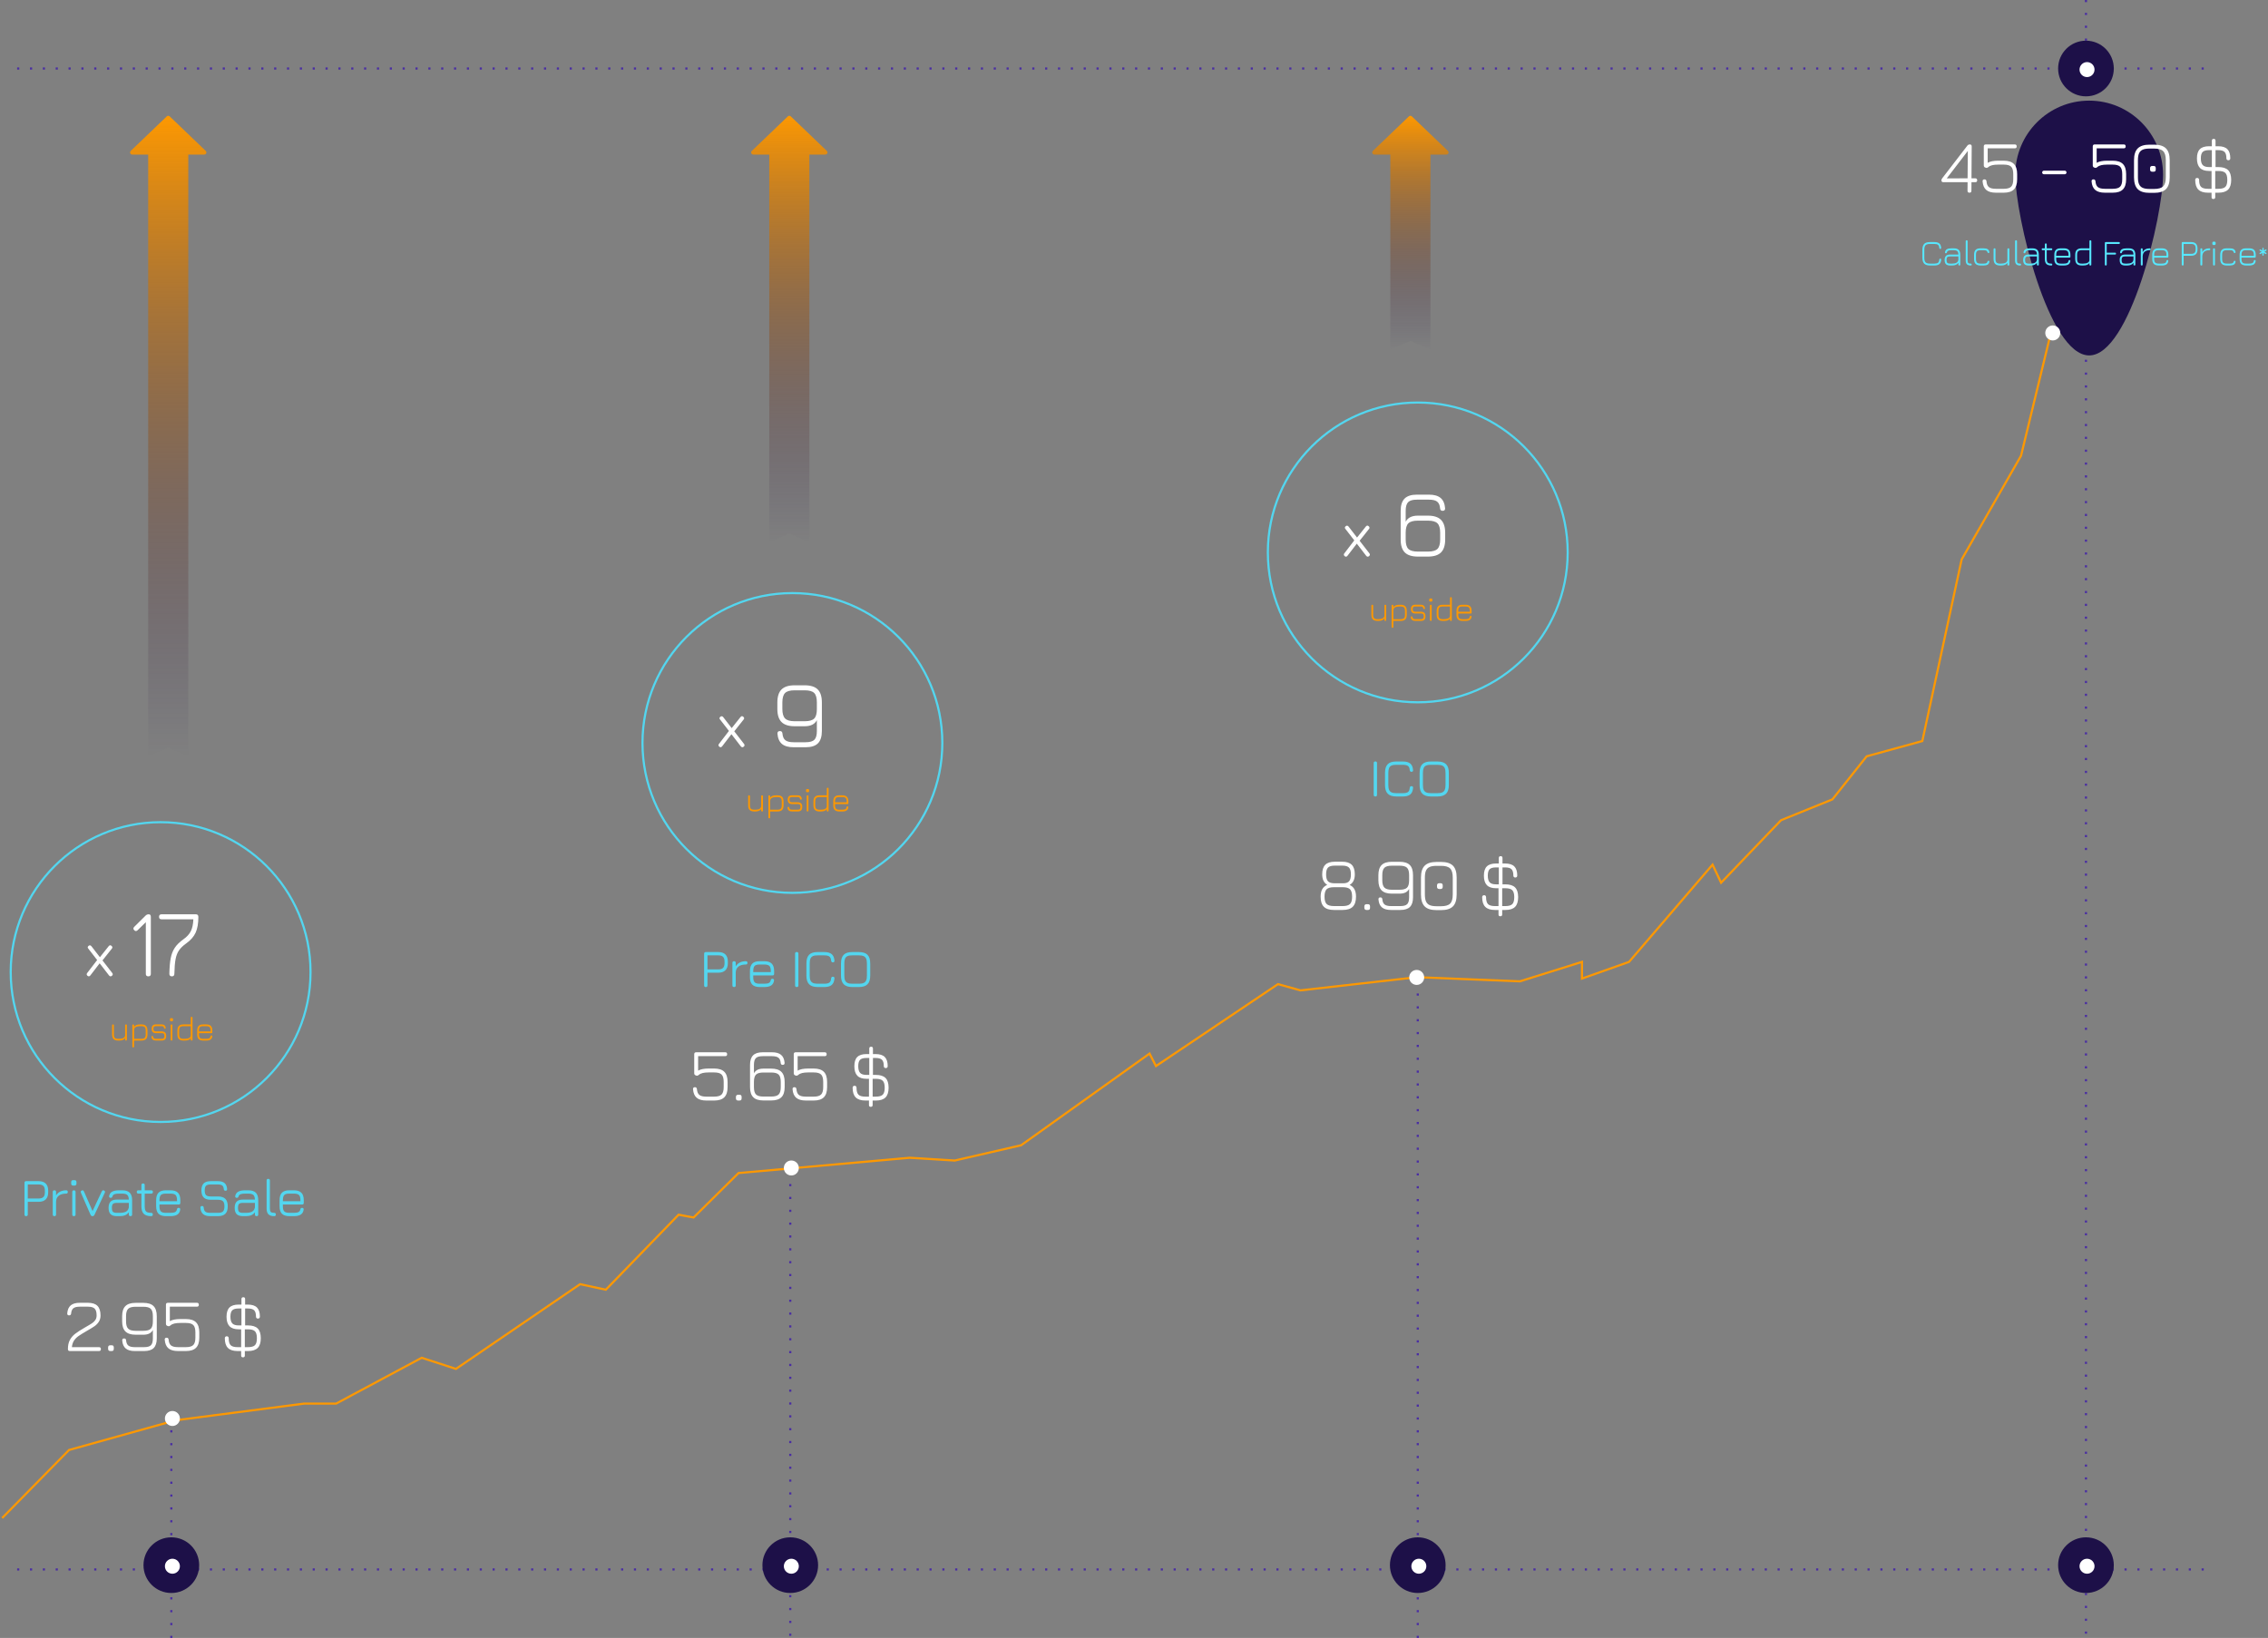 <?xml version="1.0" encoding="UTF-8"?>
<svg width="1059px" height="765px" viewBox="0 0 1059 765" version="1.1" xmlns="http://www.w3.org/2000/svg" xmlns:xlink="http://www.w3.org/1999/xlink">
    <rect x="0" y="0" width="1059" height="765" fill="#808080" stroke="none"/>
    <!-- Generator: sketchtool 48.2 (47327) - http://www.bohemiancoding.com/sketch -->
    <title>AB7475BB-1CF2-4713-85A5-C2124F62ADA9</title>
    <desc>Created with sketchtool.</desc>
    <defs>
        <linearGradient x1="50%" y1="0%" x2="50%" y2="100%" id="linearGradient-1">
            <stop stop-color="#FD9801" offset="0%"></stop>
            <stop stop-color="#1D1048" stop-opacity="0" offset="100%"></stop>
        </linearGradient>
    </defs>
    <g id="token-head-slice" stroke="none" stroke-width="1" fill="none" fill-rule="evenodd" transform="translate(-200, -9122)">
        <g id="Group-8" transform="translate(201, 9122)">
            <path d="M1028,32 L5,32" id="Path-2-Copy-8" stroke="#492DA3" stroke-dasharray="1,5"></path>
            <path d="M20.363,552.775 C21.121,553.525 21.5,554.633 21.5,556.1 L21.5,556.85 C21.5,558.3 21.121,559.404 20.363,560.163 C19.604,560.921 18.5,561.3 17.05,561.3 L11.975,561.3 L11.975,567.225 C11.975,567.742 11.717,568 11.2,568 C10.683,568 10.425,567.742 10.425,567.225 L10.425,552.425 C10.425,551.908 10.683,551.65 11.2,551.65 L17.05,551.65 C18.5,551.65 19.604,552.025 20.363,552.775 Z M19.95,556.1 C19.95,555.083 19.721,554.346 19.262,553.888 C18.804,553.429 18.067,553.2 17.05,553.2 L11.975,553.2 L11.975,559.75 L17.05,559.75 C18.067,559.75 18.804,559.521 19.262,559.062 C19.721,558.604 19.95,557.867 19.95,556.85 L19.95,556.1 Z M30.656,556.7 C30.656,557.217 30.406,557.475 29.906,557.475 C28.406,557.475 27.251,557.8 26.443,558.45 C25.635,559.1 25.214,560.017 25.181,561.2 L25.181,567.225 C25.181,567.742 24.922,568 24.406,568 C23.889,568 23.631,567.742 23.631,567.225 L23.631,556.7 C23.631,556.183 23.889,555.925 24.406,555.925 C24.922,555.925 25.181,556.183 25.181,556.7 L25.181,558.325 C25.647,557.542 26.281,556.946 27.081,556.538 C27.881,556.129 28.822,555.925 29.906,555.925 C30.406,555.925 30.656,556.183 30.656,556.7 Z M32.736,567.225 L32.736,556.7 C32.736,556.183 32.994,555.925 33.511,555.925 C34.028,555.925 34.286,556.183 34.286,556.7 L34.286,567.225 C34.286,567.742 34.028,568 33.511,568 C32.994,568 32.736,567.742 32.736,567.225 Z M32.236,552.75 L32.236,552.1 C32.236,551.8 32.315,551.571 32.474,551.413 C32.632,551.254 32.869,551.175 33.186,551.175 L33.786,551.175 C34.086,551.175 34.315,551.258 34.474,551.425 C34.632,551.592 34.711,551.817 34.711,552.1 L34.711,552.75 C34.711,553.067 34.632,553.308 34.474,553.475 C34.315,553.642 34.086,553.725 33.786,553.725 L33.186,553.725 C32.553,553.725 32.236,553.4 32.236,552.75 Z M48.042,556.65 C48.042,556.783 48.008,556.917 47.942,557.05 L43.092,567.425 C42.908,567.808 42.6,568 42.167,568 C41.767,568 41.475,567.8 41.292,567.4 L36.767,557.025 C36.717,556.892 36.692,556.767 36.692,556.65 C36.692,556.367 36.858,556.15 37.192,556 C37.325,555.95 37.442,555.925 37.542,555.925 C37.825,555.925 38.042,556.092 38.192,556.425 L42.217,565.625 L46.542,556.4 C46.692,556.083 46.908,555.925 47.192,555.925 C47.308,555.925 47.433,555.95 47.567,556 C47.883,556.15 48.042,556.367 48.042,556.65 Z M59.572,557.05 C60.322,557.8 60.697,558.967 60.697,560.55 L60.697,567.225 C60.697,567.742 60.439,568 59.922,568 C59.406,568 59.147,567.742 59.147,567.225 L59.147,566.2 C58.297,567.4 56.906,568 54.972,568 L53.572,568 C52.239,568 51.26,567.688 50.635,567.062 C50.01,566.437 49.697,565.458 49.697,564.125 C49.697,562.792 50.014,561.813 50.647,561.188 C51.281,560.562 52.256,560.25 53.572,560.25 L59.147,560.25 C59.114,559.2 58.868,558.475 58.41,558.075 C57.951,557.675 57.172,557.475 56.072,557.475 L54.622,557.475 C53.622,557.475 52.889,557.571 52.422,557.763 C51.956,557.954 51.656,558.283 51.522,558.75 C51.439,559 51.339,559.179 51.222,559.288 C51.106,559.396 50.931,559.45 50.697,559.45 C50.447,559.45 50.247,559.379 50.097,559.237 C49.947,559.096 49.897,558.9 49.947,558.65 C50.097,557.717 50.556,557.029 51.322,556.587 C52.089,556.146 53.189,555.925 54.622,555.925 L56.072,555.925 C57.656,555.925 58.822,556.3 59.572,557.05 Z M59.147,563.925 L59.147,561.8 L53.572,561.8 C52.672,561.8 52.06,561.962 51.735,562.288 C51.41,562.613 51.247,563.225 51.247,564.125 C51.247,565.025 51.41,565.637 51.735,565.962 C52.06,566.288 52.672,566.45 53.572,566.45 L54.972,566.45 C56.189,566.45 57.135,566.263 57.81,565.888 C58.485,565.512 58.906,564.942 59.072,564.175 L59.147,563.925 Z M70.353,567.225 C70.353,567.742 70.094,568 69.578,568 C68.011,568 66.861,567.638 66.128,566.913 C65.394,566.187 65.028,565.042 65.028,563.475 L65.028,557.475 L63.628,557.475 C63.111,557.475 62.853,557.217 62.853,556.7 C62.853,556.183 63.111,555.925 63.628,555.925 L65.028,555.925 L65.028,553.5 C65.028,552.983 65.286,552.725 65.803,552.725 C66.319,552.725 66.578,552.983 66.578,553.5 L66.578,555.925 L69.628,555.925 C70.144,555.925 70.403,556.183 70.403,556.7 C70.403,557.217 70.144,557.475 69.628,557.475 L66.578,557.475 L66.578,563.475 C66.578,564.242 66.669,564.837 66.853,565.263 C67.036,565.688 67.344,565.992 67.778,566.175 C68.211,566.358 68.811,566.45 69.578,566.45 C70.094,566.45 70.353,566.708 70.353,567.225 Z M73.458,562.575 L73.458,563.4 C73.458,564.55 73.679,565.346 74.121,565.788 C74.563,566.229 75.367,566.45 76.533,566.45 L78.583,566.45 C79.567,566.45 80.287,566.329 80.746,566.087 C81.204,565.846 81.492,565.442 81.608,564.875 C81.642,564.625 81.721,564.438 81.846,564.312 C81.971,564.187 82.158,564.125 82.408,564.125 C82.675,564.125 82.875,564.196 83.008,564.337 C83.142,564.479 83.192,564.675 83.158,564.925 C83.025,565.975 82.583,566.75 81.833,567.25 C81.083,567.75 80,568 78.583,568 L76.533,568 C74.95,568 73.783,567.629 73.033,566.888 C72.283,566.146 71.908,564.983 71.908,563.4 L71.908,560.55 C71.908,558.95 72.283,557.775 73.033,557.025 C73.783,556.275 74.95,555.908 76.533,555.925 L78.583,555.925 C80.167,555.925 81.333,556.3 82.083,557.05 C82.833,557.8 83.208,558.967 83.208,560.55 L83.208,561.8 C83.208,562.317 82.95,562.575 82.433,562.575 L73.458,562.575 Z M73.458,561.025 L81.658,561.025 L81.658,560.55 C81.658,559.383 81.438,558.579 80.996,558.138 C80.554,557.696 79.75,557.475 78.583,557.475 L76.533,557.475 C75.75,557.458 75.138,557.546 74.696,557.737 C74.254,557.929 73.938,558.246 73.746,558.688 C73.554,559.129 73.458,559.75 73.458,560.55 L73.458,561.025 Z M93.832,567.038 C93.09,566.396 92.669,565.4 92.569,564.05 C92.553,563.8 92.615,563.604 92.757,563.462 C92.899,563.321 93.094,563.25 93.344,563.25 C93.811,563.25 94.069,563.5 94.119,564 C94.186,564.917 94.444,565.554 94.894,565.913 C95.344,566.271 96.094,566.45 97.144,566.45 L100.744,566.45 C101.894,566.45 102.69,566.229 103.132,565.788 C103.574,565.346 103.794,564.558 103.794,563.425 C103.794,562.275 103.569,561.475 103.119,561.025 C102.669,560.575 101.878,560.35 100.744,560.35 L97.419,560.35 C95.919,560.35 94.815,559.996 94.107,559.288 C93.399,558.579 93.044,557.483 93.044,556 C93.044,554.5 93.399,553.4 94.107,552.7 C94.815,552 95.911,551.65 97.394,551.65 L100.744,551.65 C102.128,551.65 103.169,551.95 103.869,552.55 C104.569,553.15 104.961,554.083 105.044,555.35 C105.061,555.6 105.003,555.796 104.869,555.938 C104.736,556.079 104.544,556.15 104.294,556.15 C104.061,556.15 103.878,556.083 103.744,555.95 C103.611,555.817 103.528,555.625 103.494,555.375 C103.428,554.575 103.19,554.013 102.782,553.688 C102.374,553.362 101.694,553.2 100.744,553.2 L97.394,553.2 C96.328,553.2 95.594,553.4 95.194,553.8 C94.794,554.2 94.594,554.933 94.594,556 C94.594,557.05 94.799,557.779 95.207,558.188 C95.615,558.596 96.353,558.8 97.419,558.8 L100.744,558.8 C102.328,558.8 103.49,559.175 104.232,559.925 C104.974,560.675 105.344,561.842 105.344,563.425 C105.344,564.992 104.969,566.146 104.219,566.888 C103.469,567.629 102.311,568 100.744,568 L97.144,568 C95.678,568 94.574,567.679 93.832,567.038 Z M118.45,557.05 C119.2,557.8 119.575,558.967 119.575,560.55 L119.575,567.225 C119.575,567.742 119.317,568 118.8,568 C118.283,568 118.025,567.742 118.025,567.225 L118.025,566.2 C117.175,567.4 115.783,568 113.85,568 L112.45,568 C111.117,568 110.138,567.688 109.512,567.062 C108.887,566.437 108.575,565.458 108.575,564.125 C108.575,562.792 108.892,561.813 109.525,561.188 C110.158,560.562 111.133,560.25 112.45,560.25 L118.025,560.25 C117.992,559.2 117.746,558.475 117.287,558.075 C116.829,557.675 116.05,557.475 114.95,557.475 L113.5,557.475 C112.5,557.475 111.767,557.571 111.3,557.763 C110.833,557.954 110.533,558.283 110.4,558.75 C110.317,559 110.217,559.179 110.1,559.288 C109.983,559.396 109.808,559.45 109.575,559.45 C109.325,559.45 109.125,559.379 108.975,559.237 C108.825,559.096 108.775,558.9 108.825,558.65 C108.975,557.717 109.433,557.029 110.2,556.587 C110.967,556.146 112.067,555.925 113.5,555.925 L114.95,555.925 C116.533,555.925 117.7,556.3 118.45,557.05 Z M118.025,563.925 L118.025,561.8 L112.45,561.8 C111.55,561.8 110.938,561.962 110.612,562.288 C110.287,562.613 110.125,563.225 110.125,564.125 C110.125,565.025 110.287,565.637 110.612,565.962 C110.938,566.288 111.55,566.45 112.45,566.45 L113.85,566.45 C115.067,566.45 116.012,566.263 116.687,565.888 C117.363,565.512 117.783,564.942 117.95,564.175 L118.025,563.925 Z M124.343,567.138 C123.768,566.562 123.481,565.675 123.481,564.475 L123.481,551.35 C123.481,550.833 123.739,550.575 124.256,550.575 C124.772,550.575 125.031,550.833 125.031,551.35 L125.031,564.475 C125.031,565.242 125.168,565.762 125.443,566.038 C125.718,566.313 126.239,566.45 127.006,566.45 C127.539,566.45 127.806,566.708 127.806,567.225 C127.806,567.742 127.539,568 127.006,568 C125.806,568 124.918,567.713 124.343,567.138 Z M131.086,562.575 L131.086,563.4 C131.086,564.55 131.307,565.346 131.749,565.788 C132.19,566.229 132.994,566.45 134.161,566.45 L136.211,566.45 C137.194,566.45 137.915,566.329 138.374,566.087 C138.832,565.846 139.119,565.442 139.236,564.875 C139.269,564.625 139.349,564.438 139.474,564.312 C139.599,564.187 139.786,564.125 140.036,564.125 C140.303,564.125 140.503,564.196 140.636,564.337 C140.769,564.479 140.819,564.675 140.786,564.925 C140.653,565.975 140.211,566.75 139.461,567.25 C138.711,567.75 137.628,568 136.211,568 L134.161,568 C132.578,568 131.411,567.629 130.661,566.888 C129.911,566.146 129.536,564.983 129.536,563.4 L129.536,560.55 C129.536,558.95 129.911,557.775 130.661,557.025 C131.411,556.275 132.578,555.908 134.161,555.925 L136.211,555.925 C137.794,555.925 138.961,556.3 139.711,557.05 C140.461,557.8 140.836,558.967 140.836,560.55 L140.836,561.8 C140.836,562.317 140.578,562.575 140.061,562.575 L131.086,562.575 Z M131.086,561.025 L139.286,561.025 L139.286,560.55 C139.286,559.383 139.065,558.579 138.624,558.138 C138.182,557.696 137.378,557.475 136.211,557.475 L134.161,557.475 C133.378,557.458 132.765,557.546 132.324,557.737 C131.882,557.929 131.565,558.246 131.374,558.688 C131.182,559.129 131.086,559.75 131.086,560.55 L131.086,561.025 Z" id="Private-Sale" fill="#53D6EF"></path>
            <path d="M31.622,631 C31.015,631 30.712,630.697 30.712,630.09 C30.712,628.387 31.015,626.969 31.622,625.837 C32.228,624.706 33.062,623.732 34.124,622.915 C35.186,622.098 36.732,621.107 38.762,619.94 C40.208,619.123 41.27,618.488 41.947,618.033 C42.623,617.577 43.154,617.058 43.539,616.475 C43.924,615.892 44.117,615.192 44.117,614.375 C44.117,612.858 43.813,611.797 43.207,611.19 C42.6,610.583 41.538,610.28 40.022,610.28 L36.277,610.28 C34.9,610.28 33.903,610.519 33.284,610.997 C32.666,611.476 32.31,612.287 32.217,613.43 C32.147,614.037 31.832,614.34 31.272,614.34 C30.968,614.34 30.741,614.258 30.589,614.095 C30.437,613.932 30.373,613.698 30.397,613.395 C30.537,611.692 31.085,610.443 32.042,609.65 C32.998,608.857 34.41,608.46 36.277,608.46 L40.022,608.46 C42.052,608.46 43.545,608.938 44.502,609.895 C45.458,610.852 45.937,612.345 45.937,614.375 C45.937,615.518 45.674,616.498 45.149,617.315 C44.624,618.132 43.959,618.82 43.154,619.38 C42.349,619.94 41.188,620.652 39.672,621.515 C37.852,622.565 36.504,623.399 35.629,624.018 C34.754,624.636 34.054,625.353 33.529,626.17 C33.004,626.987 32.683,627.99 32.567,629.18 L45.202,629.18 C45.808,629.18 46.112,629.483 46.112,630.09 C46.112,630.697 45.808,631 45.202,631 L31.622,631 Z M49.742,630.737 C49.567,630.562 49.479,630.312 49.479,629.985 L49.479,629.32 C49.479,628.993 49.567,628.743 49.742,628.567 C49.917,628.392 50.168,628.305 50.494,628.305 L51.159,628.305 C51.813,628.305 52.139,628.643 52.139,629.32 L52.139,629.985 C52.139,630.662 51.813,631 51.159,631 L50.494,631 C50.168,631 49.917,630.913 49.742,630.737 Z M70.697,610 C71.701,611.003 72.202,612.578 72.202,614.725 L72.202,625.085 C72.202,627.115 71.73,628.608 70.785,629.565 C69.84,630.522 68.341,631 66.287,631 L61.947,631 C60.081,631 58.669,630.603 57.712,629.81 C56.756,629.017 56.207,627.768 56.067,626.065 C56.044,625.435 56.347,625.12 56.977,625.12 C57.537,625.12 57.841,625.423 57.887,626.03 C57.981,627.173 58.336,627.984 58.955,628.462 C59.573,628.941 60.571,629.18 61.947,629.18 L66.287,629.18 C67.827,629.18 68.895,628.877 69.49,628.27 C70.085,627.663 70.382,626.602 70.382,625.085 L70.382,621.165 C69.986,621.912 69.42,622.466 68.685,622.827 C67.95,623.189 67.034,623.37 65.937,623.37 L62.297,623.37 C60.151,623.37 58.57,622.863 57.555,621.847 C56.54,620.832 56.032,619.252 56.032,617.105 L56.032,614.76 C56.032,612.59 56.54,611.003 57.555,610 C58.57,608.997 60.151,608.495 62.297,608.495 L65.937,608.495 C68.107,608.495 69.694,608.997 70.697,610 Z M62.297,610.315 C60.641,610.315 59.486,610.642 58.832,611.295 C58.179,611.948 57.852,613.103 57.852,614.76 L57.852,617.105 C57.852,618.738 58.185,619.887 58.85,620.553 C59.515,621.218 60.664,621.55 62.297,621.55 L65.937,621.55 C67.594,621.55 68.749,621.229 69.402,620.587 C70.056,619.946 70.382,618.797 70.382,617.14 L70.382,614.725 C70.382,613.068 70.056,611.919 69.402,611.278 C68.749,610.636 67.594,610.315 65.937,610.315 L62.297,610.315 Z M77.635,629.722 C76.632,628.871 76.06,627.535 75.92,625.715 C75.897,625.412 75.961,625.178 76.112,625.015 C76.264,624.852 76.492,624.77 76.795,624.77 C77.355,624.77 77.67,625.073 77.74,625.68 C77.833,626.963 78.212,627.867 78.877,628.393 C79.543,628.918 80.633,629.18 82.15,629.18 L85.79,629.18 C87.447,629.18 88.602,628.848 89.255,628.183 C89.908,627.517 90.235,626.368 90.235,624.735 L90.235,622.32 C90.235,620.663 89.908,619.508 89.255,618.855 C88.602,618.202 87.447,617.875 85.79,617.875 L83.2,617.875 C80.983,617.875 79.467,618.248 78.65,618.995 C78.323,619.275 78.032,619.415 77.775,619.415 C77.728,619.415 77.612,619.392 77.425,619.345 L77.25,619.275 C76.737,619.135 76.48,618.797 76.48,618.26 L76.48,609.37 C76.48,608.763 76.783,608.46 77.39,608.46 L90.935,608.46 C91.542,608.46 91.845,608.763 91.845,609.37 C91.845,609.977 91.542,610.28 90.935,610.28 L78.3,610.28 L78.3,617.035 C79.443,616.382 81.077,616.055 83.2,616.055 L85.79,616.055 C87.937,616.055 89.517,616.562 90.532,617.577 C91.548,618.593 92.055,620.173 92.055,622.32 L92.055,624.735 C92.055,626.882 91.548,628.462 90.532,629.477 C89.517,630.493 87.937,631 85.79,631 L82.15,631 C80.143,631 78.638,630.574 77.635,629.722 Z M119.336,620.465 C120.292,621.422 120.771,622.938 120.771,625.015 C120.771,627.068 120.292,628.579 119.336,629.548 C118.379,630.516 116.862,631 114.786,631 L113.316,631 L113.316,633.1 C113.316,633.66 113.024,633.94 112.441,633.94 C111.881,633.94 111.601,633.66 111.601,633.1 L111.601,631 L109.956,631 C107.902,631 106.391,630.516 105.423,629.548 C104.455,628.579 103.971,627.068 103.971,625.015 C103.971,624.735 104.052,624.513 104.216,624.35 C104.379,624.187 104.601,624.105 104.881,624.105 C105.161,624.105 105.382,624.187 105.546,624.35 C105.709,624.513 105.791,624.735 105.791,625.015 C105.791,626.578 106.094,627.663 106.701,628.27 C107.307,628.877 108.392,629.18 109.956,629.18 L111.601,629.18 L111.601,620.85 L110.481,620.85 C108.521,620.85 107.08,620.366 106.158,619.398 C105.236,618.429 104.776,616.953 104.776,614.97 C104.776,613.01 105.231,611.575 106.141,610.665 C107.051,609.755 108.486,609.3 110.446,609.3 L111.741,609.3 L111.741,606.71 C111.741,606.15 112.032,605.87 112.616,605.87 C113.176,605.87 113.456,606.15 113.456,606.71 L113.456,609.3 L114.681,609.3 C116.641,609.3 118.076,609.755 118.986,610.665 C119.896,611.575 120.351,612.998 120.351,614.935 C120.351,615.215 120.269,615.437 120.106,615.6 C119.942,615.763 119.721,615.845 119.441,615.845 C119.161,615.845 118.939,615.763 118.776,615.6 C118.612,615.437 118.531,615.215 118.531,614.935 C118.531,613.512 118.245,612.52 117.673,611.96 C117.101,611.4 116.104,611.12 114.681,611.12 L113.456,611.12 L113.456,619.03 L114.786,619.03 C116.862,619.03 118.379,619.508 119.336,620.465 Z M107.471,618.085 C108.054,618.715 109.057,619.03 110.481,619.03 L111.741,619.03 L111.741,611.12 L110.446,611.12 C109.022,611.12 108.025,611.4 107.453,611.96 C106.881,612.52 106.596,613.523 106.596,614.97 C106.596,616.417 106.887,617.455 107.471,618.085 Z M118.041,628.27 C118.647,627.663 118.951,626.578 118.951,625.015 C118.951,623.452 118.647,622.367 118.041,621.76 C117.434,621.153 116.349,620.85 114.786,620.85 L113.316,620.85 L113.316,629.18 L114.786,629.18 C116.349,629.18 117.434,628.877 118.041,628.27 Z" id="2.95-$" fill="#FFFFFF"></path>
            <path d="M337.718,445.775 C338.476,446.525 338.856,447.633 338.856,449.1 L338.856,449.85 C338.856,451.3 338.476,452.404 337.718,453.163 C336.96,453.921 335.856,454.3 334.406,454.3 L329.331,454.3 L329.331,460.225 C329.331,460.742 329.072,461 328.556,461 C328.039,461 327.781,460.742 327.781,460.225 L327.781,445.425 C327.781,444.908 328.039,444.65 328.556,444.65 L334.406,444.65 C335.856,444.65 336.96,445.025 337.718,445.775 Z M337.306,449.1 C337.306,448.083 337.076,447.346 336.618,446.887 C336.16,446.429 335.422,446.2 334.406,446.2 L329.331,446.2 L329.331,452.75 L334.406,452.75 C335.422,452.75 336.16,452.521 336.618,452.062 C337.076,451.604 337.306,450.867 337.306,449.85 L337.306,449.1 Z M348.011,449.7 C348.011,450.217 347.761,450.475 347.261,450.475 C345.761,450.475 344.607,450.8 343.799,451.45 C342.99,452.1 342.569,453.017 342.536,454.2 L342.536,460.225 C342.536,460.742 342.278,461 341.761,461 C341.244,461 340.986,460.742 340.986,460.225 L340.986,449.7 C340.986,449.183 341.244,448.925 341.761,448.925 C342.278,448.925 342.536,449.183 342.536,449.7 L342.536,451.325 C343.003,450.542 343.636,449.946 344.436,449.538 C345.236,449.129 346.178,448.925 347.261,448.925 C347.761,448.925 348.011,449.183 348.011,449.7 Z M350.717,455.575 L350.717,456.4 C350.717,457.55 350.937,458.346 351.379,458.788 C351.821,459.229 352.625,459.45 353.792,459.45 L355.842,459.45 C356.825,459.45 357.546,459.329 358.004,459.087 C358.463,458.846 358.75,458.442 358.867,457.875 C358.9,457.625 358.979,457.438 359.104,457.312 C359.229,457.187 359.417,457.125 359.667,457.125 C359.933,457.125 360.133,457.196 360.267,457.337 C360.4,457.479 360.45,457.675 360.417,457.925 C360.283,458.975 359.842,459.75 359.092,460.25 C358.342,460.75 357.258,461 355.842,461 L353.792,461 C352.208,461 351.042,460.629 350.292,459.887 C349.542,459.146 349.167,457.983 349.167,456.4 L349.167,453.55 C349.167,451.95 349.542,450.775 350.292,450.025 C351.042,449.275 352.208,448.908 353.792,448.925 L355.842,448.925 C357.425,448.925 358.592,449.3 359.342,450.05 C360.092,450.8 360.467,451.967 360.467,453.55 L360.467,454.8 C360.467,455.317 360.208,455.575 359.692,455.575 L350.717,455.575 Z M350.717,454.025 L358.917,454.025 L358.917,453.55 C358.917,452.383 358.696,451.579 358.254,451.137 C357.812,450.696 357.008,450.475 355.842,450.475 L353.792,450.475 C353.008,450.458 352.396,450.546 351.954,450.738 C351.512,450.929 351.196,451.246 351.004,451.688 C350.812,452.129 350.717,452.75 350.717,453.55 L350.717,454.025 Z M370.253,460.225 L370.253,445.4 C370.253,444.883 370.511,444.625 371.028,444.625 C371.544,444.625 371.803,444.883 371.803,445.4 L371.803,460.225 C371.803,460.742 371.544,461 371.028,461 C370.511,461 370.253,460.742 370.253,460.225 Z M376.821,459.712 C375.962,458.854 375.533,457.508 375.533,455.675 L375.533,449.975 C375.533,448.108 375.958,446.75 376.808,445.9 C377.658,445.05 379,444.633 380.833,444.65 L383.858,444.65 C385.408,444.65 386.567,444.971 387.333,445.613 C388.1,446.254 388.533,447.275 388.633,448.675 C388.667,448.925 388.617,449.121 388.483,449.262 C388.35,449.404 388.15,449.475 387.883,449.475 C387.433,449.475 387.167,449.217 387.083,448.7 C387.017,447.75 386.742,447.096 386.258,446.738 C385.775,446.379 384.975,446.2 383.858,446.2 L380.833,446.2 C379.883,446.183 379.138,446.296 378.596,446.538 C378.054,446.779 377.667,447.171 377.433,447.712 C377.2,448.254 377.083,449.008 377.083,449.975 L377.083,455.675 C377.083,456.625 377.204,457.371 377.446,457.913 C377.688,458.454 378.079,458.846 378.621,459.087 C379.163,459.329 379.908,459.45 380.858,459.45 L383.858,459.45 C384.975,459.45 385.775,459.271 386.258,458.913 C386.742,458.554 387.017,457.9 387.083,456.95 C387.117,456.683 387.196,456.488 387.321,456.363 C387.446,456.237 387.633,456.175 387.883,456.175 C388.15,456.175 388.35,456.246 388.483,456.387 C388.617,456.529 388.667,456.725 388.633,456.975 C388.533,458.375 388.1,459.396 387.333,460.038 C386.567,460.679 385.408,461 383.858,461 L380.858,461 C379.025,461 377.679,460.571 376.821,459.712 Z M392.976,459.712 C392.118,458.854 391.689,457.508 391.689,455.675 L391.689,449.95 C391.689,448.1 392.118,446.75 392.976,445.9 C393.835,445.05 395.181,444.633 397.014,444.65 L400.014,444.65 C401.847,444.65 403.193,445.075 404.051,445.925 C404.91,446.775 405.339,448.125 405.339,449.975 L405.339,455.675 C405.339,457.508 404.91,458.854 404.051,459.712 C403.193,460.571 401.847,461 400.014,461 L397.014,461 C395.181,461 393.835,460.571 392.976,459.712 Z M400.014,459.45 C400.964,459.45 401.71,459.329 402.251,459.087 C402.793,458.846 403.185,458.454 403.426,457.913 C403.668,457.371 403.789,456.625 403.789,455.675 L403.789,449.975 C403.789,449.025 403.668,448.279 403.426,447.738 C403.185,447.196 402.793,446.804 402.251,446.562 C401.71,446.321 400.964,446.2 400.014,446.2 L396.989,446.2 C396.039,446.183 395.293,446.296 394.751,446.538 C394.21,446.779 393.822,447.171 393.589,447.712 C393.356,448.254 393.239,449 393.239,449.95 L393.239,455.675 C393.239,456.625 393.36,457.371 393.601,457.913 C393.843,458.454 394.235,458.846 394.776,459.087 C395.318,459.329 396.064,459.45 397.014,459.45 L400.014,459.45 Z" id="Pre-ICO" fill="#53D6EF"></path>
            <path d="M324.314,512.722 C323.311,511.871 322.739,510.535 322.599,508.715 C322.576,508.412 322.64,508.178 322.792,508.015 C322.943,507.852 323.171,507.77 323.474,507.77 C324.034,507.77 324.349,508.073 324.419,508.68 C324.512,509.963 324.892,510.867 325.557,511.392 C326.222,511.918 327.312,512.18 328.829,512.18 L332.469,512.18 C334.126,512.18 335.281,511.848 335.934,511.183 C336.588,510.517 336.914,509.368 336.914,507.735 L336.914,505.32 C336.914,503.663 336.588,502.508 335.934,501.855 C335.281,501.202 334.126,500.875 332.469,500.875 L329.879,500.875 C327.662,500.875 326.146,501.248 325.329,501.995 C325.002,502.275 324.711,502.415 324.454,502.415 C324.408,502.415 324.291,502.392 324.104,502.345 L323.929,502.275 C323.416,502.135 323.159,501.797 323.159,501.26 L323.159,492.37 C323.159,491.763 323.462,491.46 324.069,491.46 L337.614,491.46 C338.221,491.46 338.524,491.763 338.524,492.37 C338.524,492.977 338.221,493.28 337.614,493.28 L324.979,493.28 L324.979,500.035 C326.123,499.382 327.756,499.055 329.879,499.055 L332.469,499.055 C334.616,499.055 336.197,499.562 337.212,500.577 C338.227,501.593 338.734,503.173 338.734,505.32 L338.734,507.735 C338.734,509.882 338.227,511.462 337.212,512.477 C336.197,513.493 334.616,514 332.469,514 L328.829,514 C326.822,514 325.318,513.574 324.314,512.722 Z M342.889,513.737 C342.714,513.562 342.627,513.312 342.627,512.985 L342.627,512.32 C342.627,511.993 342.714,511.743 342.889,511.567 C343.064,511.392 343.315,511.305 343.642,511.305 L344.307,511.305 C344.96,511.305 345.287,511.643 345.287,512.32 L345.287,512.985 C345.287,513.662 344.96,514 344.307,514 L343.642,514 C343.315,514 343.064,513.913 342.889,513.737 Z M350.72,512.46 C349.716,511.457 349.215,509.882 349.215,507.735 L349.215,497.375 C349.215,495.345 349.687,493.852 350.632,492.895 C351.577,491.938 353.076,491.46 355.13,491.46 L359.47,491.46 C361.336,491.46 362.748,491.857 363.705,492.65 C364.661,493.443 365.21,494.692 365.35,496.395 C365.396,497.025 365.093,497.34 364.44,497.34 C363.88,497.34 363.576,497.037 363.53,496.43 C363.436,495.287 363.081,494.476 362.462,493.998 C361.844,493.519 360.846,493.28 359.47,493.28 L355.13,493.28 C353.59,493.28 352.522,493.583 351.927,494.19 C351.332,494.797 351.035,495.858 351.035,497.375 L351.035,501.295 C351.431,500.548 351.997,499.994 352.732,499.632 C353.467,499.271 354.383,499.09 355.48,499.09 L359.12,499.09 C361.266,499.09 362.847,499.597 363.862,500.613 C364.877,501.628 365.385,503.208 365.385,505.355 L365.385,507.7 C365.385,509.87 364.877,511.457 363.862,512.46 C362.847,513.463 361.266,513.965 359.12,513.965 L355.48,513.965 C353.31,513.965 351.723,513.463 350.72,512.46 Z M359.12,512.145 C360.776,512.145 361.931,511.818 362.585,511.165 C363.238,510.512 363.565,509.357 363.565,507.7 L363.565,505.355 C363.565,503.698 363.238,502.543 362.585,501.89 C361.931,501.237 360.776,500.91 359.12,500.91 L355.48,500.91 C353.823,500.91 352.668,501.231 352.015,501.873 C351.361,502.514 351.035,503.663 351.035,505.32 L351.035,507.735 C351.035,509.392 351.361,510.541 352.015,511.183 C352.668,511.824 353.823,512.145 355.48,512.145 L359.12,512.145 Z M370.783,512.722 C369.779,511.871 369.208,510.535 369.067,508.715 C369.044,508.412 369.108,508.178 369.26,508.015 C369.412,507.852 369.639,507.77 369.942,507.77 C370.503,507.77 370.817,508.073 370.887,508.68 C370.981,509.963 371.36,510.867 372.025,511.392 C372.69,511.918 373.781,512.18 375.298,512.18 L378.938,512.18 C380.594,512.18 381.749,511.848 382.402,511.183 C383.056,510.517 383.382,509.368 383.382,507.735 L383.382,505.32 C383.382,503.663 383.056,502.508 382.402,501.855 C381.749,501.202 380.594,500.875 378.938,500.875 L376.348,500.875 C374.131,500.875 372.614,501.248 371.798,501.995 C371.471,502.275 371.179,502.415 370.923,502.415 C370.876,502.415 370.759,502.392 370.572,502.345 L370.397,502.275 C369.884,502.135 369.627,501.797 369.627,501.26 L369.627,492.37 C369.627,491.763 369.931,491.46 370.538,491.46 L384.082,491.46 C384.689,491.46 384.993,491.763 384.993,492.37 C384.993,492.977 384.689,493.28 384.082,493.28 L371.447,493.28 L371.447,500.035 C372.591,499.382 374.224,499.055 376.348,499.055 L378.938,499.055 C381.084,499.055 382.665,499.562 383.68,500.577 C384.695,501.593 385.202,503.173 385.202,505.32 L385.202,507.735 C385.202,509.882 384.695,511.462 383.68,512.477 C382.665,513.493 381.084,514 378.938,514 L375.298,514 C373.291,514 371.786,513.574 370.783,512.722 Z M412.483,503.465 C413.44,504.422 413.918,505.938 413.918,508.015 C413.918,510.068 413.44,511.579 412.483,512.548 C411.526,513.516 410.01,514 407.933,514 L406.463,514 L406.463,516.1 C406.463,516.66 406.171,516.94 405.588,516.94 C405.028,516.94 404.748,516.66 404.748,516.1 L404.748,514 L403.103,514 C401.05,514 399.539,513.516 398.571,512.548 C397.602,511.579 397.118,510.068 397.118,508.015 C397.118,507.735 397.2,507.513 397.363,507.35 C397.526,507.187 397.748,507.105 398.028,507.105 C398.308,507.105 398.53,507.187 398.693,507.35 C398.856,507.513 398.938,507.735 398.938,508.015 C398.938,509.578 399.241,510.663 399.848,511.27 C400.455,511.877 401.54,512.18 403.103,512.18 L404.748,512.18 L404.748,503.85 L403.628,503.85 C401.668,503.85 400.227,503.366 399.306,502.397 C398.384,501.429 397.923,499.953 397.923,497.97 C397.923,496.01 398.378,494.575 399.288,493.665 C400.198,492.755 401.633,492.3 403.593,492.3 L404.888,492.3 L404.888,489.71 C404.888,489.15 405.18,488.87 405.763,488.87 C406.323,488.87 406.603,489.15 406.603,489.71 L406.603,492.3 L407.828,492.3 C409.788,492.3 411.223,492.755 412.133,493.665 C413.043,494.575 413.498,495.998 413.498,497.935 C413.498,498.215 413.416,498.437 413.253,498.6 C413.09,498.763 412.868,498.845 412.588,498.845 C412.308,498.845 412.086,498.763 411.923,498.6 C411.76,498.437 411.678,498.215 411.678,497.935 C411.678,496.512 411.392,495.52 410.821,494.96 C410.249,494.4 409.251,494.12 407.828,494.12 L406.603,494.12 L406.603,502.03 L407.933,502.03 C410.01,502.03 411.526,502.508 412.483,503.465 Z M400.618,501.085 C401.201,501.715 402.205,502.03 403.628,502.03 L404.888,502.03 L404.888,494.12 L403.593,494.12 C402.17,494.12 401.172,494.4 400.601,494.96 C400.029,495.52 399.743,496.523 399.743,497.97 C399.743,499.417 400.035,500.455 400.618,501.085 Z M411.188,511.27 C411.795,510.663 412.098,509.578 412.098,508.015 C412.098,506.452 411.795,505.367 411.188,504.76 C410.581,504.153 409.496,503.85 407.933,503.85 L406.463,503.85 L406.463,512.18 L407.933,512.18 C409.496,512.18 410.581,511.877 411.188,511.27 Z" id="5.65-$" fill="#FFFFFF"></path>
            <path d="M640.425,371.225 L640.425,356.4 C640.425,355.883 640.683,355.625 641.2,355.625 C641.717,355.625 641.975,355.883 641.975,356.4 L641.975,371.225 C641.975,371.742 641.717,372 641.2,372 C640.683,372 640.425,371.742 640.425,371.225 Z M646.993,370.712 C646.135,369.854 645.706,368.508 645.706,366.675 L645.706,360.975 C645.706,359.108 646.131,357.75 646.981,356.9 C647.831,356.05 649.172,355.633 651.006,355.65 L654.031,355.65 C655.581,355.65 656.739,355.971 657.506,356.613 C658.272,357.254 658.706,358.275 658.806,359.675 C658.839,359.925 658.789,360.121 658.656,360.262 C658.522,360.404 658.322,360.475 658.056,360.475 C657.606,360.475 657.339,360.217 657.256,359.7 C657.189,358.75 656.914,358.096 656.431,357.738 C655.947,357.379 655.147,357.2 654.031,357.2 L651.006,357.2 C650.056,357.183 649.31,357.296 648.768,357.538 C648.226,357.779 647.839,358.171 647.606,358.712 C647.372,359.254 647.256,360.008 647.256,360.975 L647.256,366.675 C647.256,367.625 647.376,368.371 647.618,368.913 C647.86,369.454 648.251,369.846 648.793,370.087 C649.335,370.329 650.081,370.45 651.031,370.45 L654.031,370.45 C655.147,370.45 655.947,370.271 656.431,369.913 C656.914,369.554 657.189,368.9 657.256,367.95 C657.289,367.683 657.368,367.488 657.493,367.363 C657.618,367.237 657.806,367.175 658.056,367.175 C658.322,367.175 658.522,367.246 658.656,367.387 C658.789,367.529 658.839,367.725 658.806,367.975 C658.706,369.375 658.272,370.396 657.506,371.038 C656.739,371.679 655.581,372 654.031,372 L651.031,372 C649.197,372 647.851,371.571 646.993,370.712 Z M663.149,370.712 C662.29,369.854 661.861,368.508 661.861,366.675 L661.861,360.95 C661.861,359.1 662.29,357.75 663.149,356.9 C664.007,356.05 665.353,355.633 667.186,355.65 L670.186,355.65 C672.019,355.65 673.365,356.075 674.224,356.925 C675.082,357.775 675.511,359.125 675.511,360.975 L675.511,366.675 C675.511,368.508 675.082,369.854 674.224,370.712 C673.365,371.571 672.019,372 670.186,372 L667.186,372 C665.353,372 664.007,371.571 663.149,370.712 Z M670.186,370.45 C671.136,370.45 671.882,370.329 672.424,370.087 C672.965,369.846 673.357,369.454 673.599,368.913 C673.84,368.371 673.961,367.625 673.961,366.675 L673.961,360.975 C673.961,360.025 673.84,359.279 673.599,358.738 C673.357,358.196 672.965,357.804 672.424,357.562 C671.882,357.321 671.136,357.2 670.186,357.2 L667.161,357.2 C666.211,357.183 665.465,357.296 664.924,357.538 C664.382,357.779 663.994,358.171 663.761,358.712 C663.528,359.254 663.411,360 663.411,360.95 L663.411,366.675 C663.411,367.625 663.532,368.371 663.774,368.913 C664.015,369.454 664.407,369.846 664.949,370.087 C665.49,370.329 666.236,370.45 667.186,370.45 L670.186,370.45 Z" id="ICO" fill="#53D6EF"></path>
            <path d="M631.429,415.322 C631.919,416.221 632.164,417.37 632.164,418.77 C632.164,420.917 631.657,422.492 630.642,423.495 C629.627,424.498 628.046,425 625.899,425 L621.909,425 C619.739,425 618.153,424.498 617.149,423.495 C616.146,422.492 615.644,420.917 615.644,418.77 C615.644,417.347 615.895,416.186 616.397,415.288 C616.898,414.389 617.674,413.718 618.724,413.275 C617.161,412.318 616.379,410.685 616.379,408.375 C616.379,406.345 616.852,404.852 617.797,403.895 C618.742,402.938 620.241,402.46 622.294,402.46 L625.689,402.46 C627.719,402.46 629.212,402.938 630.169,403.895 C631.126,404.852 631.604,406.345 631.604,408.375 C631.604,410.732 630.799,412.377 629.189,413.31 C630.193,413.753 630.939,414.424 631.429,415.322 Z M619.092,405.19 C618.497,405.797 618.199,406.858 618.199,408.375 C618.199,409.915 618.497,410.994 619.092,411.613 C619.687,412.231 620.719,412.54 622.189,412.54 L626.214,412.54 C627.544,412.517 628.472,412.178 628.997,411.525 C629.522,410.872 629.784,409.822 629.784,408.375 C629.784,406.858 629.481,405.797 628.874,405.19 C628.267,404.583 627.206,404.28 625.689,404.28 L622.294,404.28 C620.754,404.28 619.687,404.583 619.092,405.19 Z M629.364,422.217 C630.018,421.576 630.344,420.427 630.344,418.77 C630.344,417.113 630.018,415.964 629.364,415.322 C628.711,414.681 627.556,414.36 625.899,414.36 L621.909,414.36 C620.252,414.36 619.098,414.681 618.444,415.322 C617.791,415.964 617.464,417.113 617.464,418.77 C617.464,420.427 617.791,421.576 618.444,422.217 C619.098,422.859 620.252,423.18 621.909,423.18 L625.899,423.18 C627.556,423.18 628.711,422.859 629.364,422.217 Z M636.319,424.738 C636.144,424.562 636.057,424.312 636.057,423.985 L636.057,423.32 C636.057,422.993 636.144,422.743 636.319,422.567 C636.494,422.392 636.745,422.305 637.072,422.305 L637.737,422.305 C638.39,422.305 638.717,422.643 638.717,423.32 L638.717,423.985 C638.717,424.662 638.39,425 637.737,425 L637.072,425 C636.745,425 636.494,424.913 636.319,424.738 Z M657.275,404 C658.278,405.003 658.78,406.578 658.78,408.725 L658.78,419.085 C658.78,421.115 658.307,422.608 657.362,423.565 C656.417,424.522 654.918,425 652.865,425 L648.525,425 C646.658,425 645.246,424.603 644.29,423.81 C643.333,423.017 642.785,421.768 642.645,420.065 C642.621,419.435 642.925,419.12 643.555,419.12 C644.115,419.12 644.418,419.423 644.465,420.03 C644.558,421.173 644.914,421.984 645.532,422.462 C646.151,422.941 647.148,423.18 648.525,423.18 L652.865,423.18 C654.405,423.18 655.472,422.877 656.067,422.27 C656.662,421.663 656.96,420.602 656.96,419.085 L656.96,415.165 C656.563,415.912 655.997,416.466 655.262,416.827 C654.527,417.189 653.611,417.37 652.515,417.37 L648.875,417.37 C646.728,417.37 645.147,416.863 644.132,415.848 C643.117,414.832 642.61,413.252 642.61,411.105 L642.61,408.76 C642.61,406.59 643.117,405.003 644.132,404 C645.147,402.997 646.728,402.495 648.875,402.495 L652.515,402.495 C654.685,402.495 656.271,402.997 657.275,404 Z M648.875,404.315 C647.218,404.315 646.063,404.642 645.41,405.295 C644.756,405.948 644.43,407.103 644.43,408.76 L644.43,411.105 C644.43,412.738 644.762,413.887 645.427,414.553 C646.092,415.218 647.241,415.55 648.875,415.55 L652.515,415.55 C654.171,415.55 655.326,415.229 655.98,414.587 C656.633,413.946 656.96,412.797 656.96,411.14 L656.96,408.725 C656.96,407.068 656.633,405.919 655.98,405.277 C655.326,404.636 654.171,404.315 652.515,404.315 L648.875,404.315 Z M664.23,423.337 C663.075,422.182 662.497,420.333 662.497,417.79 L662.497,409.81 C662.497,407.29 663.081,405.453 664.247,404.298 C665.414,403.142 667.257,402.565 669.778,402.565 L671.878,402.565 C674.398,402.565 676.241,403.142 677.408,404.298 C678.574,405.453 679.158,407.302 679.158,409.845 L679.158,417.79 C679.158,420.333 678.574,422.182 677.408,423.337 C676.241,424.493 674.398,425.07 671.878,425.07 L669.778,425.07 C667.234,425.07 665.385,424.493 664.23,423.337 Z M671.878,423.25 C673.884,423.25 675.296,422.842 676.112,422.025 C676.929,421.208 677.337,419.797 677.337,417.79 L677.337,409.845 C677.337,407.838 676.929,406.427 676.112,405.61 C675.296,404.793 673.884,404.385 671.878,404.385 L669.778,404.385 C668.401,404.385 667.322,404.56 666.54,404.91 C665.758,405.26 665.193,405.826 664.842,406.608 C664.492,407.389 664.317,408.457 664.317,409.81 L664.317,417.79 C664.317,419.143 664.492,420.217 664.842,421.01 C665.193,421.803 665.758,422.375 666.54,422.725 C667.322,423.075 668.401,423.25 669.778,423.25 L671.878,423.25 Z M670.25,414.938 C670.075,414.762 669.987,414.512 669.987,414.185 L669.987,413.52 C669.987,413.193 670.075,412.943 670.25,412.767 C670.425,412.592 670.676,412.505 671.003,412.505 L671.668,412.505 C672.321,412.505 672.648,412.843 672.648,413.52 L672.648,414.185 C672.648,414.862 672.321,415.2 671.668,415.2 L671.003,415.2 C670.676,415.2 670.425,415.113 670.25,414.938 Z M706.438,414.465 C707.395,415.422 707.873,416.938 707.873,419.015 C707.873,421.068 707.395,422.579 706.438,423.548 C705.481,424.516 703.965,425 701.888,425 L700.418,425 L700.418,427.1 C700.418,427.66 700.126,427.94 699.543,427.94 C698.983,427.94 698.703,427.66 698.703,427.1 L698.703,425 L697.058,425 C695.005,425 693.494,424.516 692.526,423.548 C691.557,422.579 691.073,421.068 691.073,419.015 C691.073,418.735 691.155,418.513 691.318,418.35 C691.481,418.187 691.703,418.105 691.983,418.105 C692.263,418.105 692.485,418.187 692.648,418.35 C692.811,418.513 692.893,418.735 692.893,419.015 C692.893,420.578 693.196,421.663 693.803,422.27 C694.41,422.877 695.495,423.18 697.058,423.18 L698.703,423.18 L698.703,414.85 L697.583,414.85 C695.623,414.85 694.182,414.366 693.261,413.397 C692.339,412.429 691.878,410.953 691.878,408.97 C691.878,407.01 692.333,405.575 693.243,404.665 C694.153,403.755 695.588,403.3 697.548,403.3 L698.843,403.3 L698.843,400.71 C698.843,400.15 699.135,399.87 699.718,399.87 C700.278,399.87 700.558,400.15 700.558,400.71 L700.558,403.3 L701.783,403.3 C703.743,403.3 705.178,403.755 706.088,404.665 C706.998,405.575 707.453,406.998 707.453,408.935 C707.453,409.215 707.371,409.437 707.208,409.6 C707.045,409.763 706.823,409.845 706.543,409.845 C706.263,409.845 706.041,409.763 705.878,409.6 C705.715,409.437 705.633,409.215 705.633,408.935 C705.633,407.512 705.347,406.52 704.776,405.96 C704.204,405.4 703.206,405.12 701.783,405.12 L700.558,405.12 L700.558,413.03 L701.888,413.03 C703.965,413.03 705.481,413.508 706.438,414.465 Z M694.573,412.085 C695.156,412.715 696.16,413.03 697.583,413.03 L698.843,413.03 L698.843,405.12 L697.548,405.12 C696.125,405.12 695.127,405.4 694.556,405.96 C693.984,406.52 693.698,407.523 693.698,408.97 C693.698,410.417 693.99,411.455 694.573,412.085 Z M705.143,422.27 C705.75,421.663 706.053,420.578 706.053,419.015 C706.053,417.452 705.75,416.367 705.143,415.76 C704.536,415.153 703.451,414.85 701.888,414.85 L700.418,414.85 L700.418,423.18 L701.888,423.18 C703.451,423.18 704.536,422.877 705.143,422.27 Z" id="8.90-$" fill="#FFFFFF"></path>
            <g id="Group-16" transform="translate(4, 384)">
                <path d="M54.256,94.864 L54.256,101.584 C54.256,101.861 54.117,102 53.84,102 C53.563,102 53.424,101.861 53.424,101.584 L53.424,100.816 C52.912,101.605 51.995,102 50.672,102 L50.224,102 C49.221,102 48.491,101.768 48.032,101.304 C47.573,100.84 47.344,100.112 47.344,99.12 L47.344,94.864 C47.344,94.587 47.483,94.448 47.76,94.448 C48.037,94.448 48.176,94.587 48.176,94.864 L48.176,99.12 C48.176,99.888 48.325,100.421 48.624,100.72 C48.923,101.019 49.456,101.168 50.224,101.168 L50.672,101.168 C51.515,101.168 52.171,101.035 52.64,100.768 C53.109,100.501 53.365,100.107 53.408,99.584 C53.408,99.531 53.413,99.493 53.424,99.472 L53.424,94.864 C53.424,94.587 53.563,94.448 53.84,94.448 C54.117,94.448 54.256,94.587 54.256,94.864 Z M63.172,95.136 C63.63,95.595 63.86,96.325 63.86,97.328 L63.86,99.12 C63.86,100.123 63.63,100.853 63.172,101.312 C62.713,101.771 61.982,102 60.98,102 L57.62,102 L57.62,104.784 C57.62,105.061 57.481,105.2 57.204,105.2 C56.926,105.2 56.788,105.061 56.788,104.784 L56.788,94.864 C56.788,94.587 56.926,94.448 57.204,94.448 C57.481,94.448 57.62,94.587 57.62,94.864 L57.62,95.568 C58.121,94.821 59.038,94.448 60.372,94.448 L60.98,94.448 C61.982,94.448 62.713,94.677 63.172,95.136 Z M63.028,97.328 C63.028,96.571 62.878,96.04 62.58,95.736 C62.281,95.432 61.748,95.28 60.98,95.28 L60.372,95.28 C59.529,95.28 58.873,95.413 58.404,95.68 C57.934,95.947 57.678,96.347 57.636,96.88 C57.636,96.933 57.63,96.971 57.62,96.992 L57.62,101.168 L60.98,101.168 C61.748,101.168 62.281,101.016 62.58,100.712 C62.878,100.408 63.028,99.877 63.028,99.12 L63.028,97.328 Z M66.335,101.568 C65.988,101.291 65.783,100.864 65.719,100.288 C65.708,100.149 65.738,100.04 65.807,99.96 C65.876,99.88 65.98,99.84 66.119,99.84 C66.247,99.84 66.346,99.875 66.415,99.944 C66.484,100.013 66.53,100.117 66.551,100.256 C66.594,100.587 66.714,100.819 66.911,100.952 C67.108,101.085 67.415,101.152 67.831,101.152 L70.455,101.152 C70.956,101.152 71.3,101.059 71.487,100.872 C71.674,100.685 71.767,100.341 71.767,99.84 C71.767,99.339 71.674,98.995 71.487,98.808 C71.3,98.621 70.956,98.528 70.455,98.528 L67.879,98.528 C67.175,98.528 66.655,98.363 66.319,98.032 C65.983,97.701 65.815,97.189 65.815,96.496 C65.815,95.792 65.983,95.272 66.319,94.936 C66.655,94.6 67.175,94.432 67.879,94.432 L70.375,94.432 C71.591,94.432 72.263,94.965 72.391,96.032 C72.402,96.171 72.372,96.277 72.303,96.352 C72.234,96.427 72.13,96.464 71.991,96.464 C71.863,96.464 71.764,96.432 71.695,96.368 C71.626,96.304 71.575,96.203 71.543,96.064 C71.5,95.765 71.391,95.557 71.215,95.44 C71.039,95.323 70.759,95.264 70.375,95.264 L67.879,95.264 C67.41,95.264 67.087,95.352 66.911,95.528 C66.735,95.704 66.647,96.027 66.647,96.496 C66.647,96.955 66.735,97.269 66.911,97.44 C67.087,97.611 67.41,97.696 67.879,97.696 L70.455,97.696 C71.191,97.696 71.732,97.872 72.079,98.224 C72.426,98.576 72.599,99.115 72.599,99.84 C72.599,100.576 72.426,101.117 72.079,101.464 C71.732,101.811 71.191,101.984 70.455,101.984 L67.831,101.984 C67.18,101.984 66.682,101.845 66.335,101.568 Z M74.779,101.896 C74.704,101.827 74.667,101.723 74.667,101.584 L74.667,94.864 C74.667,94.725 74.704,94.621 74.779,94.552 C74.853,94.483 74.955,94.448 75.083,94.448 C75.36,94.448 75.499,94.587 75.499,94.864 L75.499,101.584 C75.499,101.861 75.36,102 75.083,102 C74.955,102 74.853,101.965 74.779,101.896 Z M74.491,92.848 C74.395,92.752 74.347,92.613 74.347,92.432 L74.347,92.08 C74.347,91.899 74.395,91.76 74.491,91.664 C74.587,91.568 74.725,91.52 74.907,91.52 L75.275,91.52 C75.627,91.52 75.803,91.707 75.803,92.08 L75.803,92.432 C75.803,92.805 75.627,92.992 75.275,92.992 L74.907,92.992 C74.725,92.992 74.587,92.944 74.491,92.848 Z M84.894,91.328 L84.894,101.584 C84.894,101.861 84.756,102 84.478,102 C84.201,102 84.062,101.861 84.062,101.584 L84.062,100.912 C83.828,101.275 83.486,101.547 83.038,101.728 C82.59,101.909 82.014,102 81.31,102 L80.702,102 C79.71,102 78.982,101.768 78.518,101.304 C78.054,100.84 77.822,100.112 77.822,99.12 L77.822,97.328 C77.822,96.336 78.054,95.608 78.518,95.144 C78.982,94.68 79.71,94.448 80.702,94.448 L84.062,94.448 L84.062,91.328 C84.062,91.051 84.201,90.912 84.478,90.912 C84.756,90.912 84.894,91.051 84.894,91.328 Z M83.326,100.76 C83.817,100.488 84.062,100.096 84.062,99.584 L84.062,95.28 L80.702,95.28 C79.934,95.28 79.401,95.432 79.102,95.736 C78.804,96.04 78.654,96.571 78.654,97.328 L78.654,99.12 C78.654,99.888 78.806,100.421 79.11,100.72 C79.414,101.019 79.945,101.168 80.702,101.168 L81.31,101.168 C82.164,101.168 82.836,101.032 83.326,100.76 Z M87.906,98.544 L87.906,99.136 C87.906,99.893 88.058,100.421 88.362,100.72 C88.666,101.019 89.196,101.168 89.954,101.168 L91.266,101.168 C91.948,101.168 92.442,101.08 92.746,100.904 C93.05,100.728 93.228,100.427 93.282,100 C93.335,99.733 93.479,99.6 93.714,99.6 C93.863,99.6 93.972,99.637 94.042,99.712 C94.111,99.787 94.135,99.893 94.114,100.032 C94.039,100.704 93.77,101.2 93.306,101.52 C92.842,101.84 92.162,102 91.266,102 L89.954,102 C88.962,102 88.234,101.771 87.77,101.312 C87.306,100.853 87.074,100.128 87.074,99.136 L87.074,97.328 C87.074,96.325 87.306,95.592 87.77,95.128 C88.234,94.664 88.962,94.437 89.954,94.448 L91.266,94.448 C92.258,94.448 92.986,94.68 93.45,95.144 C93.914,95.608 94.146,96.336 94.146,97.328 L94.146,98.128 C94.146,98.405 94.007,98.544 93.73,98.544 L87.906,98.544 Z M87.906,97.712 L93.314,97.712 L93.314,97.328 C93.314,96.56 93.164,96.027 92.866,95.728 C92.567,95.429 92.034,95.28 91.266,95.28 L89.954,95.28 C89.186,95.269 88.652,95.413 88.354,95.712 C88.055,96.011 87.906,96.549 87.906,97.328 L87.906,97.712 Z" id="upside" fill="#FD9801"></path>
                <circle id="Oval" stroke="#53D6EF" transform="translate(70, 70) rotate(-90) translate(-70, -70) " cx="70" cy="70" r="70"></circle>
                <path d="M65.43,44.19 L65.43,70.83 C65.43,71.61 65.04,72 64.26,72 C63.48,72 63.09,71.61 63.09,70.83 L63.09,46.71 L59.265,50.445 C58.995,50.715 58.725,50.85 58.455,50.85 C58.155,50.85 57.9,50.715 57.69,50.445 C57.42,50.205 57.285,49.95 57.285,49.68 C57.285,49.38 57.435,49.095 57.735,48.825 L63,43.605 C63.39,43.215 63.87,43.02 64.44,43.02 C65.1,43.02 65.43,43.41 65.43,44.19 Z M74.08,70.785 C74.14,67.815 74.35,65.393 74.71,63.517 C75.07,61.642 75.707,60.015 76.623,58.635 C77.538,57.255 78.865,55.95 80.605,54.72 C82.225,53.58 83.387,52.313 84.093,50.917 C84.798,49.522 85.195,47.67 85.285,45.36 L70.435,45.36 C69.655,45.36 69.265,44.97 69.265,44.19 C69.265,43.41 69.655,43.02 70.435,43.02 L86.455,43.02 C87.235,43.02 87.625,43.425 87.625,44.235 C87.625,47.265 87.198,49.717 86.343,51.593 C85.487,53.468 84.025,55.14 81.955,56.61 C80.485,57.66 79.368,58.732 78.603,59.828 C77.837,60.923 77.298,62.302 76.983,63.968 C76.667,65.633 76.48,67.905 76.42,70.785 C76.42,71.595 76.03,72 75.25,72 C74.47,72 74.08,71.595 74.08,70.785 Z" id="17" fill="#FFFFFF"></path>
                <path d="M47.65,71.04 C47.65,71.3 47.51,71.54 47.23,71.76 C47.01,71.92 46.81,72 46.63,72 C46.37,72 46.13,71.86 45.91,71.58 L41.53,65.91 L37.18,71.58 C36.96,71.86 36.73,72 36.49,72 C36.31,72 36.11,71.92 35.89,71.76 C35.61,71.54 35.47,71.3 35.47,71.04 C35.47,70.86 35.55,70.66 35.71,70.44 L40.36,64.38 L36.22,59.04 C36.04,58.82 35.95,58.62 35.95,58.44 C35.95,58.2 36.09,57.97 36.37,57.75 C36.59,57.59 36.79,57.51 36.97,57.51 C37.23,57.51 37.47,57.65 37.69,57.93 L41.65,63.06 L45.76,57.9 C45.98,57.62 46.21,57.48 46.45,57.48 C46.65,57.48 46.85,57.57 47.05,57.75 C47.33,57.97 47.47,58.21 47.47,58.47 C47.47,58.65 47.39,58.84 47.23,59.04 L42.85,64.56 L47.41,70.44 C47.57,70.66 47.65,70.86 47.65,71.04 Z" id="x" fill="#FFFFFF"></path>
            </g>
            <g id="Group-14" transform="translate(299, 277)">
                <path d="M56.256,94.864 L56.256,101.584 C56.256,101.861 56.117,102 55.84,102 C55.563,102 55.424,101.861 55.424,101.584 L55.424,100.816 C54.912,101.605 53.995,102 52.672,102 L52.224,102 C51.221,102 50.491,101.768 50.032,101.304 C49.573,100.84 49.344,100.112 49.344,99.12 L49.344,94.864 C49.344,94.587 49.483,94.448 49.76,94.448 C50.037,94.448 50.176,94.587 50.176,94.864 L50.176,99.12 C50.176,99.888 50.325,100.421 50.624,100.72 C50.923,101.019 51.456,101.168 52.224,101.168 L52.672,101.168 C53.515,101.168 54.171,101.035 54.64,100.768 C55.109,100.501 55.365,100.107 55.408,99.584 C55.408,99.531 55.413,99.493 55.424,99.472 L55.424,94.864 C55.424,94.587 55.563,94.448 55.84,94.448 C56.117,94.448 56.256,94.587 56.256,94.864 Z M65.172,95.136 C65.63,95.595 65.86,96.325 65.86,97.328 L65.86,99.12 C65.86,100.123 65.63,100.853 65.172,101.312 C64.713,101.771 63.982,102 62.98,102 L59.62,102 L59.62,104.784 C59.62,105.061 59.481,105.2 59.204,105.2 C58.926,105.2 58.788,105.061 58.788,104.784 L58.788,94.864 C58.788,94.587 58.926,94.448 59.204,94.448 C59.481,94.448 59.62,94.587 59.62,94.864 L59.62,95.568 C60.121,94.821 61.038,94.448 62.372,94.448 L62.98,94.448 C63.982,94.448 64.713,94.677 65.172,95.136 Z M65.028,97.328 C65.028,96.571 64.878,96.04 64.58,95.736 C64.281,95.432 63.748,95.28 62.98,95.28 L62.372,95.28 C61.529,95.28 60.873,95.413 60.404,95.68 C59.934,95.947 59.678,96.347 59.636,96.88 C59.636,96.933 59.63,96.971 59.62,96.992 L59.62,101.168 L62.98,101.168 C63.748,101.168 64.281,101.016 64.58,100.712 C64.878,100.408 65.028,99.877 65.028,99.12 L65.028,97.328 Z M68.335,101.568 C67.988,101.291 67.783,100.864 67.719,100.288 C67.708,100.149 67.738,100.04 67.807,99.96 C67.876,99.88 67.98,99.84 68.119,99.84 C68.247,99.84 68.346,99.875 68.415,99.944 C68.484,100.013 68.53,100.117 68.551,100.256 C68.594,100.587 68.714,100.819 68.911,100.952 C69.108,101.085 69.415,101.152 69.831,101.152 L72.455,101.152 C72.956,101.152 73.3,101.059 73.487,100.872 C73.674,100.685 73.767,100.341 73.767,99.84 C73.767,99.339 73.674,98.995 73.487,98.808 C73.3,98.621 72.956,98.528 72.455,98.528 L69.879,98.528 C69.175,98.528 68.655,98.363 68.319,98.032 C67.983,97.701 67.815,97.189 67.815,96.496 C67.815,95.792 67.983,95.272 68.319,94.936 C68.655,94.6 69.175,94.432 69.879,94.432 L72.375,94.432 C73.591,94.432 74.263,94.965 74.391,96.032 C74.402,96.171 74.372,96.277 74.303,96.352 C74.234,96.427 74.13,96.464 73.991,96.464 C73.863,96.464 73.764,96.432 73.695,96.368 C73.626,96.304 73.575,96.203 73.543,96.064 C73.5,95.765 73.391,95.557 73.215,95.44 C73.039,95.323 72.759,95.264 72.375,95.264 L69.879,95.264 C69.41,95.264 69.087,95.352 68.911,95.528 C68.735,95.704 68.647,96.027 68.647,96.496 C68.647,96.955 68.735,97.269 68.911,97.44 C69.087,97.611 69.41,97.696 69.879,97.696 L72.455,97.696 C73.191,97.696 73.732,97.872 74.079,98.224 C74.426,98.576 74.599,99.115 74.599,99.84 C74.599,100.576 74.426,101.117 74.079,101.464 C73.732,101.811 73.191,101.984 72.455,101.984 L69.831,101.984 C69.18,101.984 68.682,101.845 68.335,101.568 Z M76.779,101.896 C76.704,101.827 76.667,101.723 76.667,101.584 L76.667,94.864 C76.667,94.725 76.704,94.621 76.779,94.552 C76.853,94.483 76.955,94.448 77.083,94.448 C77.36,94.448 77.499,94.587 77.499,94.864 L77.499,101.584 C77.499,101.861 77.36,102 77.083,102 C76.955,102 76.853,101.965 76.779,101.896 Z M76.491,92.848 C76.395,92.752 76.347,92.613 76.347,92.432 L76.347,92.08 C76.347,91.899 76.395,91.76 76.491,91.664 C76.587,91.568 76.725,91.52 76.907,91.52 L77.275,91.52 C77.627,91.52 77.803,91.707 77.803,92.08 L77.803,92.432 C77.803,92.805 77.627,92.992 77.275,92.992 L76.907,92.992 C76.725,92.992 76.587,92.944 76.491,92.848 Z M86.894,91.328 L86.894,101.584 C86.894,101.861 86.756,102 86.478,102 C86.201,102 86.062,101.861 86.062,101.584 L86.062,100.912 C85.828,101.275 85.486,101.547 85.038,101.728 C84.59,101.909 84.014,102 83.31,102 L82.702,102 C81.71,102 80.982,101.768 80.518,101.304 C80.054,100.84 79.822,100.112 79.822,99.12 L79.822,97.328 C79.822,96.336 80.054,95.608 80.518,95.144 C80.982,94.68 81.71,94.448 82.702,94.448 L86.062,94.448 L86.062,91.328 C86.062,91.051 86.201,90.912 86.478,90.912 C86.756,90.912 86.894,91.051 86.894,91.328 Z M85.326,100.76 C85.817,100.488 86.062,100.096 86.062,99.584 L86.062,95.28 L82.702,95.28 C81.934,95.28 81.401,95.432 81.102,95.736 C80.804,96.04 80.654,96.571 80.654,97.328 L80.654,99.12 C80.654,99.888 80.806,100.421 81.11,100.72 C81.414,101.019 81.945,101.168 82.702,101.168 L83.31,101.168 C84.164,101.168 84.836,101.032 85.326,100.76 Z M89.906,98.544 L89.906,99.136 C89.906,99.893 90.058,100.421 90.362,100.72 C90.666,101.019 91.196,101.168 91.954,101.168 L93.266,101.168 C93.948,101.168 94.442,101.08 94.746,100.904 C95.05,100.728 95.228,100.427 95.282,100 C95.335,99.733 95.479,99.6 95.714,99.6 C95.863,99.6 95.972,99.637 96.042,99.712 C96.111,99.787 96.135,99.893 96.114,100.032 C96.039,100.704 95.77,101.2 95.306,101.52 C94.842,101.84 94.162,102 93.266,102 L91.954,102 C90.962,102 90.234,101.771 89.77,101.312 C89.306,100.853 89.074,100.128 89.074,99.136 L89.074,97.328 C89.074,96.325 89.306,95.592 89.77,95.128 C90.234,94.664 90.962,94.437 91.954,94.448 L93.266,94.448 C94.258,94.448 94.986,94.68 95.45,95.144 C95.914,95.608 96.146,96.336 96.146,97.328 L96.146,98.128 C96.146,98.405 96.007,98.544 95.73,98.544 L89.906,98.544 Z M89.906,97.712 L95.314,97.712 L95.314,97.328 C95.314,96.56 95.164,96.027 94.866,95.728 C94.567,95.429 94.034,95.28 93.266,95.28 L91.954,95.28 C91.186,95.269 90.652,95.413 90.354,95.712 C90.055,96.011 89.906,96.549 89.906,97.328 L89.906,97.712 Z" id="upside" fill="#FD9801"></path>
                <circle id="Oval-Copy" stroke="#53D6EF" transform="translate(70, 70) rotate(-90) translate(-70, -70) " cx="70" cy="70" r="70"></circle>
                <path d="M81.825,45 C83.115,46.29 83.76,48.315 83.76,51.075 L83.76,64.395 C83.76,67.005 83.153,68.925 81.938,70.155 C80.722,71.385 78.795,72 76.155,72 L70.575,72 C68.175,72 66.36,71.49 65.13,70.47 C63.9,69.45 63.195,67.845 63.015,65.655 C62.985,64.845 63.375,64.44 64.185,64.44 C64.905,64.44 65.295,64.83 65.355,65.61 C65.475,67.08 65.932,68.122 66.728,68.737 C67.523,69.353 68.805,69.66 70.575,69.66 L76.155,69.66 C78.135,69.66 79.507,69.27 80.272,68.49 C81.038,67.71 81.42,66.345 81.42,64.395 L81.42,59.355 C80.91,60.315 80.183,61.027 79.237,61.492 C78.292,61.958 77.115,62.19 75.705,62.19 L71.025,62.19 C68.265,62.19 66.233,61.538 64.927,60.233 C63.622,58.927 62.97,56.895 62.97,54.135 L62.97,51.12 C62.97,48.33 63.622,46.29 64.927,45 C66.233,43.71 68.265,43.065 71.025,43.065 L75.705,43.065 C78.495,43.065 80.535,43.71 81.825,45 Z M71.025,45.405 C68.895,45.405 67.41,45.825 66.57,46.665 C65.73,47.505 65.31,48.99 65.31,51.12 L65.31,54.135 C65.31,56.235 65.737,57.712 66.593,58.568 C67.448,59.423 68.925,59.85 71.025,59.85 L75.705,59.85 C77.835,59.85 79.32,59.438 80.16,58.612 C81,57.787 81.42,56.31 81.42,54.18 L81.42,51.075 C81.42,48.945 81,47.468 80.16,46.642 C79.32,45.817 77.835,45.405 75.705,45.405 L71.025,45.405 Z" id="9" fill="#FFFFFF"></path>
                <path d="M47.65,71.04 C47.65,71.3 47.51,71.54 47.23,71.76 C47.01,71.92 46.81,72 46.63,72 C46.37,72 46.13,71.86 45.91,71.58 L41.53,65.91 L37.18,71.58 C36.96,71.86 36.73,72 36.49,72 C36.31,72 36.11,71.92 35.89,71.76 C35.61,71.54 35.47,71.3 35.47,71.04 C35.47,70.86 35.55,70.66 35.71,70.44 L40.36,64.38 L36.22,59.04 C36.04,58.82 35.95,58.62 35.95,58.44 C35.95,58.2 36.09,57.97 36.37,57.75 C36.59,57.59 36.79,57.51 36.97,57.51 C37.23,57.51 37.47,57.65 37.69,57.93 L41.65,63.06 L45.76,57.9 C45.98,57.62 46.21,57.48 46.45,57.48 C46.65,57.48 46.85,57.57 47.05,57.75 C47.33,57.97 47.47,58.21 47.47,58.47 C47.47,58.65 47.39,58.84 47.23,59.04 L42.85,64.56 L47.41,70.44 C47.57,70.66 47.65,70.86 47.65,71.04 Z" id="x-copy" fill="#FFFFFF"></path>
            </g>
            <g id="Group-15" transform="translate(591, 188)">
                <path d="M55.256,94.864 L55.256,101.584 C55.256,101.861 55.117,102 54.84,102 C54.563,102 54.424,101.861 54.424,101.584 L54.424,100.816 C53.912,101.605 52.995,102 51.672,102 L51.224,102 C50.221,102 49.491,101.768 49.032,101.304 C48.573,100.84 48.344,100.112 48.344,99.12 L48.344,94.864 C48.344,94.587 48.483,94.448 48.76,94.448 C49.037,94.448 49.176,94.587 49.176,94.864 L49.176,99.12 C49.176,99.888 49.325,100.421 49.624,100.72 C49.923,101.019 50.456,101.168 51.224,101.168 L51.672,101.168 C52.515,101.168 53.171,101.035 53.64,100.768 C54.109,100.501 54.365,100.107 54.408,99.584 C54.408,99.531 54.413,99.493 54.424,99.472 L54.424,94.864 C54.424,94.587 54.563,94.448 54.84,94.448 C55.117,94.448 55.256,94.587 55.256,94.864 Z M64.172,95.136 C64.63,95.595 64.86,96.325 64.86,97.328 L64.86,99.12 C64.86,100.123 64.63,100.853 64.172,101.312 C63.713,101.771 62.982,102 61.98,102 L58.62,102 L58.62,104.784 C58.62,105.061 58.481,105.2 58.204,105.2 C57.926,105.2 57.788,105.061 57.788,104.784 L57.788,94.864 C57.788,94.587 57.926,94.448 58.204,94.448 C58.481,94.448 58.62,94.587 58.62,94.864 L58.62,95.568 C59.121,94.821 60.038,94.448 61.372,94.448 L61.98,94.448 C62.982,94.448 63.713,94.677 64.172,95.136 Z M64.028,97.328 C64.028,96.571 63.878,96.04 63.58,95.736 C63.281,95.432 62.748,95.28 61.98,95.28 L61.372,95.28 C60.529,95.28 59.873,95.413 59.404,95.68 C58.934,95.947 58.678,96.347 58.636,96.88 C58.636,96.933 58.63,96.971 58.62,96.992 L58.62,101.168 L61.98,101.168 C62.748,101.168 63.281,101.016 63.58,100.712 C63.878,100.408 64.028,99.877 64.028,99.12 L64.028,97.328 Z M67.335,101.568 C66.988,101.291 66.783,100.864 66.719,100.288 C66.708,100.149 66.738,100.04 66.807,99.96 C66.876,99.88 66.98,99.84 67.119,99.84 C67.247,99.84 67.346,99.875 67.415,99.944 C67.484,100.013 67.53,100.117 67.551,100.256 C67.594,100.587 67.714,100.819 67.911,100.952 C68.108,101.085 68.415,101.152 68.831,101.152 L71.455,101.152 C71.956,101.152 72.3,101.059 72.487,100.872 C72.674,100.685 72.767,100.341 72.767,99.84 C72.767,99.339 72.674,98.995 72.487,98.808 C72.3,98.621 71.956,98.528 71.455,98.528 L68.879,98.528 C68.175,98.528 67.655,98.363 67.319,98.032 C66.983,97.701 66.815,97.189 66.815,96.496 C66.815,95.792 66.983,95.272 67.319,94.936 C67.655,94.6 68.175,94.432 68.879,94.432 L71.375,94.432 C72.591,94.432 73.263,94.965 73.391,96.032 C73.402,96.171 73.372,96.277 73.303,96.352 C73.234,96.427 73.13,96.464 72.991,96.464 C72.863,96.464 72.764,96.432 72.695,96.368 C72.626,96.304 72.575,96.203 72.543,96.064 C72.5,95.765 72.391,95.557 72.215,95.44 C72.039,95.323 71.759,95.264 71.375,95.264 L68.879,95.264 C68.41,95.264 68.087,95.352 67.911,95.528 C67.735,95.704 67.647,96.027 67.647,96.496 C67.647,96.955 67.735,97.269 67.911,97.44 C68.087,97.611 68.41,97.696 68.879,97.696 L71.455,97.696 C72.191,97.696 72.732,97.872 73.079,98.224 C73.426,98.576 73.599,99.115 73.599,99.84 C73.599,100.576 73.426,101.117 73.079,101.464 C72.732,101.811 72.191,101.984 71.455,101.984 L68.831,101.984 C68.18,101.984 67.682,101.845 67.335,101.568 Z M75.779,101.896 C75.704,101.827 75.667,101.723 75.667,101.584 L75.667,94.864 C75.667,94.725 75.704,94.621 75.779,94.552 C75.853,94.483 75.955,94.448 76.083,94.448 C76.36,94.448 76.499,94.587 76.499,94.864 L76.499,101.584 C76.499,101.861 76.36,102 76.083,102 C75.955,102 75.853,101.965 75.779,101.896 Z M75.491,92.848 C75.395,92.752 75.347,92.613 75.347,92.432 L75.347,92.08 C75.347,91.899 75.395,91.76 75.491,91.664 C75.587,91.568 75.725,91.52 75.907,91.52 L76.275,91.52 C76.627,91.52 76.803,91.707 76.803,92.08 L76.803,92.432 C76.803,92.805 76.627,92.992 76.275,92.992 L75.907,92.992 C75.725,92.992 75.587,92.944 75.491,92.848 Z M85.894,91.328 L85.894,101.584 C85.894,101.861 85.756,102 85.478,102 C85.201,102 85.062,101.861 85.062,101.584 L85.062,100.912 C84.828,101.275 84.486,101.547 84.038,101.728 C83.59,101.909 83.014,102 82.31,102 L81.702,102 C80.71,102 79.982,101.768 79.518,101.304 C79.054,100.84 78.822,100.112 78.822,99.12 L78.822,97.328 C78.822,96.336 79.054,95.608 79.518,95.144 C79.982,94.68 80.71,94.448 81.702,94.448 L85.062,94.448 L85.062,91.328 C85.062,91.051 85.201,90.912 85.478,90.912 C85.756,90.912 85.894,91.051 85.894,91.328 Z M84.326,100.76 C84.817,100.488 85.062,100.096 85.062,99.584 L85.062,95.28 L81.702,95.28 C80.934,95.28 80.401,95.432 80.102,95.736 C79.804,96.04 79.654,96.571 79.654,97.328 L79.654,99.12 C79.654,99.888 79.806,100.421 80.11,100.72 C80.414,101.019 80.945,101.168 81.702,101.168 L82.31,101.168 C83.164,101.168 83.836,101.032 84.326,100.76 Z M88.906,98.544 L88.906,99.136 C88.906,99.893 89.058,100.421 89.362,100.72 C89.666,101.019 90.196,101.168 90.954,101.168 L92.266,101.168 C92.948,101.168 93.442,101.08 93.746,100.904 C94.05,100.728 94.228,100.427 94.282,100 C94.335,99.733 94.479,99.6 94.714,99.6 C94.863,99.6 94.972,99.637 95.042,99.712 C95.111,99.787 95.135,99.893 95.114,100.032 C95.039,100.704 94.77,101.2 94.306,101.52 C93.842,101.84 93.162,102 92.266,102 L90.954,102 C89.962,102 89.234,101.771 88.77,101.312 C88.306,100.853 88.074,100.128 88.074,99.136 L88.074,97.328 C88.074,96.325 88.306,95.592 88.77,95.128 C89.234,94.664 89.962,94.437 90.954,94.448 L92.266,94.448 C93.258,94.448 93.986,94.68 94.45,95.144 C94.914,95.608 95.146,96.336 95.146,97.328 L95.146,98.128 C95.146,98.405 95.007,98.544 94.73,98.544 L88.906,98.544 Z M88.906,97.712 L94.314,97.712 L94.314,97.328 C94.314,96.56 94.164,96.027 93.866,95.728 C93.567,95.429 93.034,95.28 92.266,95.28 L90.954,95.28 C90.186,95.269 89.652,95.413 89.354,95.712 C89.055,96.011 88.906,96.549 88.906,97.328 L88.906,97.712 Z" id="upside" fill="#FD9801"></path>
                <circle id="Oval-Copy-2" stroke="#53D6EF" transform="translate(70, 70) rotate(-90) translate(-70, -70) " cx="70" cy="70" r="70"></circle>
                <path d="M63.95,70.02 C62.66,68.73 62.015,66.705 62.015,63.945 L62.015,50.625 C62.015,48.015 62.622,46.095 63.837,44.865 C65.053,43.635 66.98,43.02 69.62,43.02 L75.2,43.02 C77.6,43.02 79.415,43.53 80.645,44.55 C81.875,45.57 82.58,47.175 82.76,49.365 C82.82,50.175 82.43,50.58 81.59,50.58 C80.87,50.58 80.48,50.19 80.42,49.41 C80.3,47.94 79.843,46.898 79.047,46.282 C78.252,45.667 76.97,45.36 75.2,45.36 L69.62,45.36 C67.64,45.36 66.268,45.75 65.502,46.53 C64.737,47.31 64.355,48.675 64.355,50.625 L64.355,55.665 C64.865,54.705 65.592,53.993 66.537,53.528 C67.483,53.062 68.66,52.83 70.07,52.83 L74.75,52.83 C77.51,52.83 79.542,53.482 80.847,54.788 C82.153,56.093 82.805,58.125 82.805,60.885 L82.805,63.9 C82.805,66.69 82.153,68.73 80.847,70.02 C79.542,71.31 77.51,71.955 74.75,71.955 L70.07,71.955 C67.28,71.955 65.24,71.31 63.95,70.02 Z M74.75,69.615 C76.88,69.615 78.365,69.195 79.205,68.355 C80.045,67.515 80.465,66.03 80.465,63.9 L80.465,60.885 C80.465,58.755 80.045,57.27 79.205,56.43 C78.365,55.59 76.88,55.17 74.75,55.17 L70.07,55.17 C67.94,55.17 66.455,55.582 65.615,56.407 C64.775,57.233 64.355,58.71 64.355,60.84 L64.355,63.945 C64.355,66.075 64.775,67.552 65.615,68.377 C66.455,69.203 67.94,69.615 70.07,69.615 L74.75,69.615 Z" id="6" fill="#FFFFFF"></path>
                <path d="M47.65,71.04 C47.65,71.3 47.51,71.54 47.23,71.76 C47.01,71.92 46.81,72 46.63,72 C46.37,72 46.13,71.86 45.91,71.58 L41.53,65.91 L37.18,71.58 C36.96,71.86 36.73,72 36.49,72 C36.31,72 36.11,71.92 35.89,71.76 C35.61,71.54 35.47,71.3 35.47,71.04 C35.47,70.86 35.55,70.66 35.71,70.44 L40.36,64.38 L36.22,59.04 C36.04,58.82 35.95,58.62 35.95,58.44 C35.95,58.2 36.09,57.97 36.37,57.75 C36.59,57.59 36.79,57.51 36.97,57.51 C37.23,57.51 37.47,57.65 37.69,57.93 L41.65,63.06 L45.76,57.9 C45.98,57.62 46.21,57.48 46.45,57.48 C46.65,57.48 46.85,57.57 47.05,57.75 C47.33,57.97 47.47,58.21 47.47,58.47 C47.47,58.65 47.39,58.84 47.23,59.04 L42.85,64.56 L47.41,70.44 C47.57,70.66 47.65,70.86 47.65,71.04 Z" id="x-copy-2" fill="#FFFFFF"></path>
            </g>
            <path d="M1028,733 L5,733" id="Path-2-Copy-7" stroke="#492DA3" stroke-dasharray="1,5"></path>
            <polyline id="Page-1" stroke="#FD9801" points="0 709 31.23 677.218 80.964 663.341 140.937 655.556 155.93 655.556 195.912 634.147 211.905 639.337 269.879 599.763 281.873 602.358 315.858 567.325 322.855 568.622 343.845 547.862 370.461 545.487 423.809 540.725 444.8 542.023 475.786 534.887 535.759 492.068 538.758 497.907 595.732 459.63 606.227 462.55 660.703 456.386 708.681 458.333 737.668 449.25 737.668 457.035 759.658 449.25 798.641 403.837 802.639 412.271 830.626 383.076 854.616 373.345 870.609 353.233 896.597 346.097 914.956 261.296 942.692 212.843 956 158"></polyline>
            <path d="M661,458 L661,768" id="Path-2-Copy-5" stroke="#492DA3" stroke-dasharray="1,5"></path>
            <path d="M973,0 L973,768" id="Path-2-Copy-11" stroke="#492DA3" stroke-dasharray="1,5"></path>
            <path d="M368,547 L368,768" id="Path-2-Copy-9" stroke="#492DA3" stroke-dasharray="1,5"></path>
            <path d="M79,662 L79,768" id="Path-2-Copy-10" stroke="#492DA3" stroke-dasharray="1,5"></path>
            <g id="Group-10-Copy-4" transform="translate(355, 718)">
                <circle id="Oval-10-Copy" fill="#1D1048" cx="13" cy="13" r="13"></circle>
                <circle id="Oval-2-Copy" fill="#FFFFFF" cx="13.5" cy="13.5" r="3.5"></circle>
            </g>
            <g id="Group-10-Copy-6" transform="translate(648, 718)">
                <circle id="Oval-10-Copy" fill="#1D1048" cx="13" cy="13" r="13"></circle>
                <circle id="Oval-2-Copy" fill="#FFFFFF" cx="13.5" cy="13.5" r="3.5"></circle>
            </g>
            <g id="Group-10-Copy-8" transform="translate(960, 718)">
                <circle id="Oval-10-Copy" fill="#1D1048" cx="13" cy="13" r="13"></circle>
                <circle id="Oval-2-Copy" fill="#FFFFFF" cx="13.5" cy="13.5" r="3.5"></circle>
            </g>
            <g id="Group-10-Copy-9" transform="translate(960, 19)">
                <circle id="Oval-10-Copy" fill="#1D1048" cx="13" cy="13" r="13"></circle>
                <circle id="Oval-2-Copy" fill="#FFFFFF" cx="13.5" cy="13.5" r="3.5"></circle>
            </g>
            <g id="Group-10-Copy-7" transform="translate(66, 718)">
                <circle id="Oval-10-Copy" fill="#1D1048" cx="13" cy="13" r="13"></circle>
                <circle id="Oval-2-Copy" fill="#FFFFFF" cx="13.5" cy="13.5" r="3.5"></circle>
            </g>
            <circle id="Oval-12-Copy-2" fill="#FFFFFF" cx="79.5" cy="662.5" r="3.5"></circle>
            <circle id="Oval-12" fill="#FFFFFF" cx="368.5" cy="545.5" r="3.5"></circle>
            <circle id="Oval-12-Copy" fill="#FFFFFF" cx="660.5" cy="456.5" r="3.5"></circle>
            <g id="Page-1" transform="translate(59, 54)" fill="url(#linearGradient-1)">
                <path d="M27.92,18.2 L27.92,299.193 L18.555,295.179 L9.19,299.193 L9.19,18.2 L1.733,18.2 C1.46,18.2 1.2,18.088 1.011,17.892 C0.629,17.493 0.642,16.86 1.041,16.478 L17.862,0.356 C18.249,-0.015 18.86,-0.015 19.246,0.356 L36.068,16.478 C36.265,16.666 36.376,16.927 36.376,17.2 C36.376,17.752 35.928,18.2 35.376,18.2 L27.92,18.2 Z" id="Combined-Shape"></path>
            </g>
            <g id="Page-1-Copy" transform="translate(349, 54)" fill="url(#linearGradient-1)">
                <path d="M27.92,18.2 L27.92,199.193 L18.555,195.179 L9.19,199.193 L9.19,18.2 L1.733,18.2 C1.46,18.2 1.2,18.088 1.011,17.892 C0.629,17.493 0.642,16.86 1.041,16.478 L17.862,0.356 C18.249,-0.015 18.86,-0.015 19.246,0.356 L36.068,16.478 C36.265,16.666 36.376,16.927 36.376,17.2 C36.376,17.752 35.928,18.2 35.376,18.2 L27.92,18.2 Z" id="Combined-Shape"></path>
            </g>
            <g id="Page-1-Copy-9" transform="translate(639, 54)" fill="url(#linearGradient-1)">
                <path d="M27.92,18.2 L27.92,109.193 L18.555,105.179 L9.19,109.193 L9.19,18.2 L1.733,18.2 C1.46,18.2 1.2,18.088 1.011,17.892 C0.629,17.493 0.642,16.86 1.041,16.478 L17.862,0.356 C18.249,-0.015 18.86,-0.015 19.246,0.356 L36.068,16.478 C36.265,16.666 36.376,16.927 36.376,17.2 C36.376,17.752 35.928,18.2 35.376,18.2 L27.92,18.2 Z" id="Combined-Shape"></path>
            </g>
            <path d="M974.5,166 C993.554,166 1009,100.734 1009,81.616 C1009,62.498 993.554,47 974.5,47 C955.446,47 940,62.498 940,81.616 C940,100.734 955.446,166 974.5,166 Z" id="Oval-20" fill="#1D1048"></path>
            <path d="M921.98,83.525 C922.132,83.688 922.207,83.91 922.207,84.19 C922.207,84.797 921.904,85.1 921.298,85.1 L919.548,85.1 L919.513,89.09 C919.513,89.697 919.209,90 918.602,90 C917.996,90 917.692,89.697 917.692,89.09 L917.727,85.1 L906.423,85.1 C905.816,85.1 905.513,84.797 905.513,84.19 C905.513,83.887 905.641,83.572 905.898,83.245 L917.622,68.02 C917.903,67.647 918.287,67.46 918.778,67.46 C919.361,67.46 919.653,67.763 919.653,68.37 L919.548,83.28 L921.298,83.28 C921.601,83.28 921.828,83.362 921.98,83.525 Z M907.997,83.315 L917.727,83.28 L917.832,70.505 L907.997,83.315 Z M926.45,88.722 C925.447,87.871 924.875,86.535 924.735,84.715 C924.712,84.412 924.776,84.178 924.928,84.015 C925.079,83.852 925.307,83.77 925.61,83.77 C926.17,83.77 926.485,84.073 926.555,84.68 C926.649,85.963 927.028,86.867 927.693,87.392 C928.358,87.918 929.449,88.18 930.965,88.18 L934.605,88.18 C936.262,88.18 937.417,87.848 938.07,87.183 C938.724,86.517 939.05,85.368 939.05,83.735 L939.05,81.32 C939.05,79.663 938.724,78.508 938.07,77.855 C937.417,77.202 936.262,76.875 934.605,76.875 L932.015,76.875 C929.799,76.875 928.282,77.248 927.465,77.995 C927.139,78.275 926.847,78.415 926.59,78.415 C926.544,78.415 926.427,78.392 926.24,78.345 L926.065,78.275 C925.552,78.135 925.295,77.797 925.295,77.26 L925.295,68.37 C925.295,67.763 925.599,67.46 926.205,67.46 L939.75,67.46 C940.357,67.46 940.66,67.763 940.66,68.37 C940.66,68.977 940.357,69.28 939.75,69.28 L927.115,69.28 L927.115,76.035 C928.259,75.382 929.892,75.055 932.015,75.055 L934.605,75.055 C936.752,75.055 938.333,75.562 939.348,76.578 C940.363,77.593 940.87,79.173 940.87,81.32 L940.87,83.735 C940.87,85.882 940.363,87.462 939.348,88.478 C938.333,89.493 936.752,90 934.605,90 L930.965,90 C928.959,90 927.454,89.574 926.45,88.722 Z M952.786,81.145 C952.622,80.982 952.541,80.783 952.541,80.55 C952.541,80.317 952.622,80.118 952.786,79.955 C952.949,79.792 953.159,79.71 953.416,79.71 L963.076,79.71 C963.309,79.71 963.507,79.792 963.671,79.955 C963.834,80.118 963.916,80.317 963.916,80.55 C963.916,80.783 963.834,80.982 963.671,81.145 C963.507,81.308 963.309,81.39 963.076,81.39 L953.416,81.39 C953.159,81.39 952.949,81.308 952.786,81.145 Z M977.336,88.722 C976.333,87.871 975.761,86.535 975.621,84.715 C975.598,84.412 975.662,84.178 975.814,84.015 C975.966,83.852 976.193,83.77 976.496,83.77 C977.056,83.77 977.371,84.073 977.441,84.68 C977.535,85.963 977.914,86.867 978.579,87.392 C979.244,87.918 980.335,88.18 981.851,88.18 L985.491,88.18 C987.148,88.18 988.303,87.848 988.956,87.183 C989.61,86.517 989.936,85.368 989.936,83.735 L989.936,81.32 C989.936,79.663 989.61,78.508 988.956,77.855 C988.303,77.202 987.148,76.875 985.491,76.875 L982.901,76.875 C980.685,76.875 979.168,77.248 978.351,77.995 C978.025,78.275 977.733,78.415 977.476,78.415 C977.43,78.415 977.313,78.392 977.126,78.345 L976.951,78.275 C976.438,78.135 976.181,77.797 976.181,77.26 L976.181,68.37 C976.181,67.763 976.485,67.46 977.091,67.46 L990.636,67.46 C991.243,67.46 991.546,67.763 991.546,68.37 C991.546,68.977 991.243,69.28 990.636,69.28 L978.001,69.28 L978.001,76.035 C979.145,75.382 980.778,75.055 982.901,75.055 L985.491,75.055 C987.638,75.055 989.219,75.562 990.234,76.578 C991.249,77.593 991.756,79.173 991.756,81.32 L991.756,83.735 C991.756,85.882 991.249,87.462 990.234,88.478 C989.219,89.493 987.638,90 985.491,90 L981.851,90 C979.845,90 978.34,89.574 977.336,88.722 Z M997.172,88.338 C996.017,87.182 995.439,85.333 995.439,82.79 L995.439,74.81 C995.439,72.29 996.022,70.453 997.189,69.297 C998.356,68.142 1000.199,67.565 1002.719,67.565 L1004.819,67.565 C1007.339,67.565 1009.182,68.142 1010.349,69.297 C1011.516,70.453 1012.099,72.302 1012.099,74.845 L1012.099,82.79 C1012.099,85.333 1011.516,87.182 1010.349,88.338 C1009.182,89.493 1007.339,90.07 1004.819,90.07 L1002.719,90.07 C1000.176,90.07 998.327,89.493 997.172,88.338 Z M1004.819,88.25 C1006.826,88.25 1008.237,87.842 1009.054,87.025 C1009.871,86.208 1010.279,84.797 1010.279,82.79 L1010.279,74.845 C1010.279,72.838 1009.871,71.427 1009.054,70.61 C1008.237,69.793 1006.826,69.385 1004.819,69.385 L1002.719,69.385 C1001.342,69.385 1000.263,69.56 999.482,69.91 C998.7,70.26 998.134,70.826 997.784,71.608 C997.434,72.389 997.259,73.457 997.259,74.81 L997.259,82.79 C997.259,84.143 997.434,85.217 997.784,86.01 C998.134,86.803 998.7,87.375 999.482,87.725 C1000.263,88.075 1001.342,88.25 1002.719,88.25 L1004.819,88.25 Z M1003.192,79.938 C1003.017,79.762 1002.929,79.512 1002.929,79.185 L1002.929,78.52 C1002.929,78.193 1003.017,77.943 1003.192,77.767 C1003.367,77.592 1003.617,77.505 1003.944,77.505 L1004.609,77.505 C1005.263,77.505 1005.589,77.843 1005.589,78.52 L1005.589,79.185 C1005.589,79.862 1005.263,80.2 1004.609,80.2 L1003.944,80.2 C1003.617,80.2 1003.367,80.113 1003.192,79.938 Z M1039.38,79.465 C1040.336,80.422 1040.815,81.938 1040.815,84.015 C1040.815,86.068 1040.336,87.579 1039.38,88.547 C1038.423,89.516 1036.906,90 1034.83,90 L1033.36,90 L1033.36,92.1 C1033.36,92.66 1033.068,92.94 1032.485,92.94 C1031.925,92.94 1031.645,92.66 1031.645,92.1 L1031.645,90 L1030,90 C1027.946,90 1026.436,89.516 1025.467,88.547 C1024.499,87.579 1024.015,86.068 1024.015,84.015 C1024.015,83.735 1024.096,83.513 1024.26,83.35 C1024.423,83.187 1024.645,83.105 1024.925,83.105 C1025.205,83.105 1025.426,83.187 1025.59,83.35 C1025.753,83.513 1025.835,83.735 1025.835,84.015 C1025.835,85.578 1026.138,86.663 1026.745,87.27 C1027.351,87.877 1028.436,88.18 1030,88.18 L1031.645,88.18 L1031.645,79.85 L1030.525,79.85 C1028.565,79.85 1027.124,79.366 1026.202,78.397 C1025.281,77.429 1024.82,75.953 1024.82,73.97 C1024.82,72.01 1025.275,70.575 1026.185,69.665 C1027.095,68.755 1028.53,68.3 1030.49,68.3 L1031.785,68.3 L1031.785,65.71 C1031.785,65.15 1032.076,64.87 1032.66,64.87 C1033.22,64.87 1033.5,65.15 1033.5,65.71 L1033.5,68.3 L1034.725,68.3 C1036.685,68.3 1038.12,68.755 1039.03,69.665 C1039.94,70.575 1040.395,71.998 1040.395,73.935 C1040.395,74.215 1040.313,74.437 1040.15,74.6 C1039.986,74.763 1039.765,74.845 1039.485,74.845 C1039.205,74.845 1038.983,74.763 1038.82,74.6 C1038.656,74.437 1038.575,74.215 1038.575,73.935 C1038.575,72.512 1038.289,71.52 1037.717,70.96 C1037.146,70.4 1036.148,70.12 1034.725,70.12 L1033.5,70.12 L1033.5,78.03 L1034.83,78.03 C1036.906,78.03 1038.423,78.508 1039.38,79.465 Z M1027.515,77.085 C1028.098,77.715 1029.101,78.03 1030.525,78.03 L1031.785,78.03 L1031.785,70.12 L1030.49,70.12 C1029.066,70.12 1028.069,70.4 1027.497,70.96 C1026.926,71.52 1026.64,72.523 1026.64,73.97 C1026.64,75.417 1026.931,76.455 1027.515,77.085 Z M1038.085,87.27 C1038.691,86.663 1038.995,85.578 1038.995,84.015 C1038.995,82.452 1038.691,81.367 1038.085,80.76 C1037.478,80.153 1036.393,79.85 1034.83,79.85 L1033.36,79.85 L1033.36,88.18 L1034.83,88.18 C1036.393,88.18 1037.478,87.877 1038.085,87.27 Z" id="45---50-$" fill="#FFFFFF"></path>
            <path d="M897.487,123.15 C896.921,122.583 896.637,121.688 896.637,120.464 L896.637,116.588 C896.637,115.353 896.918,114.455 897.479,113.894 C898.04,113.332 898.932,113.052 900.156,113.052 L902.213,113.052 C903.256,113.052 904.032,113.27 904.542,113.707 C905.052,114.143 905.336,114.843 905.392,115.806 C905.415,116.101 905.268,116.248 904.95,116.248 C904.678,116.248 904.531,116.101 904.508,115.806 C904.463,115.115 904.27,114.63 903.93,114.353 C903.59,114.075 903.018,113.936 902.213,113.936 L900.156,113.936 C899.499,113.936 898.981,114.021 898.601,114.191 C898.221,114.361 897.946,114.636 897.776,115.016 C897.606,115.395 897.521,115.919 897.521,116.588 L897.521,120.464 C897.521,121.133 897.606,121.657 897.776,122.037 C897.946,122.416 898.221,122.691 898.601,122.861 C898.981,123.031 899.505,123.116 900.173,123.116 L902.213,123.116 C903.018,123.116 903.59,122.98 903.93,122.708 C904.27,122.436 904.463,121.949 904.508,121.246 C904.531,120.951 904.678,120.804 904.95,120.804 C905.268,120.804 905.415,120.957 905.392,121.263 C905.336,122.226 905.052,122.923 904.542,123.354 C904.032,123.785 903.256,124 902.213,124 L900.173,124 C898.949,124 898.054,123.717 897.487,123.15 Z M913.59,116.707 C914.078,117.194 914.321,117.971 914.321,119.036 L914.321,123.558 C914.321,123.853 914.174,124 913.879,124 C913.585,124 913.437,123.853 913.437,123.558 L913.437,122.725 C913.165,123.144 912.783,123.462 912.29,123.677 C911.797,123.892 911.205,124 910.513,124 L909.561,124 C908.689,124 908.045,123.796 907.632,123.388 C907.218,122.98 907.011,122.334 907.011,121.45 C907.011,120.566 907.218,119.917 907.632,119.504 C908.045,119.09 908.689,118.883 909.561,118.883 L913.437,118.883 C913.415,118.135 913.245,117.611 912.927,117.311 C912.61,117.01 912.055,116.86 911.261,116.86 L910.275,116.86 C909.55,116.86 909.023,116.936 908.694,117.09 C908.366,117.243 908.162,117.506 908.082,117.88 C908.037,118.027 907.98,118.132 907.912,118.195 C907.844,118.257 907.748,118.288 907.623,118.288 C907.465,118.288 907.348,118.248 907.275,118.169 C907.201,118.09 907.17,117.976 907.181,117.829 C907.261,117.183 907.552,116.713 908.057,116.418 C908.561,116.123 909.301,115.976 910.275,115.976 L911.261,115.976 C912.327,115.976 913.103,116.22 913.59,116.707 Z M913.437,121.28 L913.437,119.767 L909.561,119.767 C908.927,119.767 908.49,119.889 908.252,120.132 C908.014,120.376 907.895,120.815 907.895,121.45 C907.895,122.073 908.017,122.507 908.261,122.751 C908.504,122.994 908.938,123.116 909.561,123.116 L910.513,123.116 C912.27,123.116 913.233,122.549 913.403,121.416 L913.437,121.28 Z M917.428,123.439 C917.048,123.065 916.858,122.481 916.858,121.688 L916.858,112.661 C916.858,112.366 917.005,112.219 917.3,112.219 C917.595,112.219 917.742,112.366 917.742,112.661 L917.742,121.688 C917.742,122.243 917.844,122.62 918.048,122.819 C918.252,123.017 918.632,123.116 919.187,123.116 C919.493,123.116 919.646,123.263 919.646,123.558 C919.646,123.705 919.606,123.816 919.527,123.889 C919.448,123.963 919.34,124 919.204,124 C918.399,124 917.807,123.813 917.428,123.439 Z M921.494,123.26 C921.001,122.767 920.755,121.994 920.755,120.94 L920.755,119.019 C920.755,117.954 921.001,117.177 921.494,116.69 C921.987,116.203 922.761,115.965 923.815,115.976 L925.209,115.976 C926.047,115.976 926.685,116.118 927.121,116.401 C927.558,116.684 927.815,117.126 927.895,117.727 C927.917,117.863 927.889,117.974 927.81,118.058 C927.73,118.144 927.617,118.186 927.47,118.186 C927.22,118.186 927.067,118.05 927.011,117.778 C926.943,117.438 926.773,117.2 926.501,117.064 C926.229,116.928 925.798,116.86 925.209,116.86 L923.815,116.86 C922.999,116.849 922.432,117.002 922.115,117.319 C921.797,117.636 921.639,118.203 921.639,119.019 L921.639,120.94 C921.639,121.756 921.8,122.323 922.123,122.64 C922.446,122.957 923.01,123.116 923.815,123.116 L925.209,123.116 C925.798,123.116 926.229,123.048 926.501,122.912 C926.773,122.776 926.943,122.538 927.011,122.198 C927.067,121.926 927.22,121.79 927.47,121.79 C927.617,121.79 927.73,121.832 927.81,121.918 C927.889,122.002 927.917,122.113 927.895,122.249 C927.815,122.85 927.558,123.292 927.121,123.575 C926.685,123.858 926.047,124 925.209,124 L923.815,124 C922.761,124 921.987,123.754 921.494,123.26 Z M937.215,116.418 L937.215,123.558 C937.215,123.853 937.067,124 936.773,124 C936.478,124 936.331,123.853 936.331,123.558 L936.331,122.742 C935.787,123.581 934.812,124 933.407,124 L932.931,124 C931.865,124 931.089,123.754 930.602,123.26 C930.114,122.767 929.871,121.994 929.871,120.94 L929.871,116.418 C929.871,116.123 930.018,115.976 930.313,115.976 C930.607,115.976 930.755,116.123 930.755,116.418 L930.755,120.94 C930.755,121.756 930.913,122.323 931.231,122.64 C931.548,122.957 932.115,123.116 932.931,123.116 L933.407,123.116 C934.302,123.116 934.999,122.974 935.498,122.691 C935.996,122.408 936.268,121.988 936.314,121.433 C936.314,121.376 936.319,121.337 936.331,121.314 L936.331,116.418 C936.331,116.123 936.478,115.976 936.773,115.976 C937.067,115.976 937.215,116.123 937.215,116.418 Z M940.474,123.439 C940.094,123.065 939.904,122.481 939.904,121.688 L939.904,112.661 C939.904,112.366 940.052,112.219 940.346,112.219 C940.641,112.219 940.788,112.366 940.788,112.661 L940.788,121.688 C940.788,122.243 940.89,122.62 941.094,122.819 C941.298,123.017 941.678,123.116 942.233,123.116 C942.539,123.116 942.692,123.263 942.692,123.558 C942.692,123.705 942.653,123.816 942.573,123.889 C942.494,123.963 942.386,124 942.25,124 C941.446,124 940.854,123.813 940.474,123.439 Z M950.261,116.707 C950.748,117.194 950.992,117.971 950.992,119.036 L950.992,123.558 C950.992,123.853 950.845,124 950.55,124 C950.255,124 950.108,123.853 950.108,123.558 L950.108,122.725 C949.836,123.144 949.454,123.462 948.961,123.677 C948.468,123.892 947.875,124 947.184,124 L946.232,124 C945.359,124 944.716,123.796 944.303,123.388 C943.889,122.98 943.682,122.334 943.682,121.45 C943.682,120.566 943.889,119.917 944.303,119.504 C944.716,119.09 945.359,118.883 946.232,118.883 L950.108,118.883 C950.085,118.135 949.915,117.611 949.598,117.311 C949.281,117.01 948.725,116.86 947.932,116.86 L946.946,116.86 C946.221,116.86 945.694,116.936 945.365,117.09 C945.036,117.243 944.832,117.506 944.753,117.88 C944.708,118.027 944.651,118.132 944.583,118.195 C944.515,118.257 944.419,118.288 944.294,118.288 C944.135,118.288 944.019,118.248 943.946,118.169 C943.872,118.09 943.841,117.976 943.852,117.829 C943.931,117.183 944.223,116.713 944.728,116.418 C945.232,116.123 945.971,115.976 946.946,115.976 L947.932,115.976 C948.997,115.976 949.774,116.22 950.261,116.707 Z M950.108,121.28 L950.108,119.767 L946.232,119.767 C945.597,119.767 945.161,119.889 944.923,120.132 C944.685,120.376 944.566,120.815 944.566,121.45 C944.566,122.073 944.688,122.507 944.932,122.751 C945.175,122.994 945.609,123.116 946.232,123.116 L947.184,123.116 C948.941,123.116 949.904,122.549 950.074,121.416 L950.108,121.28 Z M957.269,123.558 C957.269,123.853 957.116,124 956.81,124 C955.767,124 955.005,123.762 954.523,123.286 C954.042,122.81 953.801,122.051 953.801,121.008 L953.801,116.86 L952.781,116.86 C952.486,116.86 952.339,116.713 952.339,116.418 C952.339,116.123 952.486,115.976 952.781,115.976 L953.801,115.976 L953.801,114.14 C953.801,113.845 953.948,113.698 954.243,113.698 C954.538,113.698 954.685,113.845 954.685,114.14 L954.685,115.976 L956.827,115.976 C957.122,115.976 957.269,116.123 957.269,116.418 C957.269,116.713 957.122,116.86 956.827,116.86 L954.685,116.86 L954.685,121.008 C954.685,121.801 954.841,122.351 955.152,122.657 C955.464,122.963 956.017,123.116 956.81,123.116 C957.116,123.116 957.269,123.263 957.269,123.558 Z M959.109,120.328 L959.109,120.957 C959.109,121.762 959.27,122.323 959.593,122.64 C959.916,122.957 960.48,123.116 961.285,123.116 L962.679,123.116 C963.404,123.116 963.928,123.023 964.251,122.835 C964.574,122.648 964.764,122.328 964.821,121.875 C964.877,121.592 965.03,121.45 965.28,121.45 C965.438,121.45 965.554,121.49 965.628,121.569 C965.702,121.648 965.727,121.762 965.705,121.909 C965.625,122.623 965.339,123.15 964.846,123.49 C964.353,123.83 963.631,124 962.679,124 L961.285,124 C960.231,124 959.457,123.756 958.964,123.269 C958.471,122.782 958.225,122.011 958.225,120.957 L958.225,119.036 C958.225,117.971 958.471,117.192 958.964,116.698 C959.457,116.205 960.231,115.965 961.285,115.976 L962.679,115.976 C963.733,115.976 964.506,116.222 964.999,116.716 C965.492,117.209 965.739,117.982 965.739,119.036 L965.739,119.886 C965.739,120.181 965.591,120.328 965.297,120.328 L959.109,120.328 Z M959.109,119.444 L964.855,119.444 L964.855,119.036 C964.855,118.22 964.696,117.653 964.379,117.336 C964.061,117.019 963.495,116.86 962.679,116.86 L961.285,116.86 C960.469,116.849 959.902,117.002 959.585,117.319 C959.267,117.636 959.109,118.209 959.109,119.036 L959.109,119.444 Z M975.5,112.661 L975.5,123.558 C975.5,123.853 975.353,124 975.058,124 C974.764,124 974.616,123.853 974.616,123.558 L974.616,122.844 C974.367,123.229 974.004,123.518 973.528,123.711 C973.052,123.904 972.44,124 971.692,124 L971.046,124 C969.992,124 969.219,123.754 968.726,123.26 C968.233,122.767 967.986,121.994 967.986,120.94 L967.986,119.036 C967.986,117.982 968.233,117.209 968.726,116.716 C969.219,116.222 969.992,115.976 971.046,115.976 L974.616,115.976 L974.616,112.661 C974.616,112.366 974.764,112.219 975.058,112.219 C975.353,112.219 975.5,112.366 975.5,112.661 Z M973.834,122.683 C974.356,122.393 974.616,121.977 974.616,121.433 L974.616,116.86 L971.046,116.86 C970.23,116.86 969.664,117.021 969.346,117.344 C969.029,117.668 968.87,118.231 968.87,119.036 L968.87,120.94 C968.87,121.756 969.032,122.323 969.355,122.64 C969.678,122.957 970.242,123.116 971.046,123.116 L971.692,123.116 C972.599,123.116 973.313,122.972 973.834,122.683 Z M981.815,123.558 L981.815,113.494 C981.815,113.199 981.962,113.052 982.257,113.052 L988.394,113.052 C988.689,113.052 988.836,113.199 988.836,113.494 C988.836,113.789 988.689,113.936 988.394,113.936 L982.699,113.936 L982.699,118.016 L986.592,118.016 C986.887,118.016 987.034,118.163 987.034,118.458 C987.034,118.753 986.887,118.9 986.592,118.9 L982.699,118.9 L982.699,123.558 C982.699,123.853 982.552,124 982.257,124 C981.962,124 981.815,123.853 981.815,123.558 Z M995.334,116.707 C995.821,117.194 996.065,117.971 996.065,119.036 L996.065,123.558 C996.065,123.853 995.917,124 995.623,124 C995.328,124 995.181,123.853 995.181,123.558 L995.181,122.725 C994.909,123.144 994.526,123.462 994.033,123.677 C993.54,123.892 992.948,124 992.257,124 L991.305,124 C990.432,124 989.789,123.796 989.375,123.388 C988.962,122.98 988.755,122.334 988.755,121.45 C988.755,120.566 988.962,119.917 989.375,119.504 C989.789,119.09 990.432,118.883 991.305,118.883 L995.181,118.883 C995.158,118.135 994.988,117.611 994.671,117.311 C994.353,117.01 993.798,116.86 993.005,116.86 L992.019,116.86 C991.293,116.86 990.766,116.936 990.438,117.09 C990.109,117.243 989.905,117.506 989.826,117.88 C989.78,118.027 989.724,118.132 989.656,118.195 C989.588,118.257 989.491,118.288 989.367,118.288 C989.208,118.288 989.092,118.248 989.018,118.169 C988.945,118.09 988.913,117.976 988.925,117.829 C989.004,117.183 989.296,116.713 989.8,116.418 C990.305,116.123 991.044,115.976 992.019,115.976 L993.005,115.976 C994.07,115.976 994.846,116.22 995.334,116.707 Z M995.181,121.28 L995.181,119.767 L991.305,119.767 C990.67,119.767 990.234,119.889 989.996,120.132 C989.758,120.376 989.639,120.815 989.639,121.45 C989.639,122.073 989.761,122.507 990.004,122.751 C990.248,122.994 990.681,123.116 991.305,123.116 L992.257,123.116 C994.013,123.116 994.977,122.549 995.147,121.416 L995.181,121.28 Z M1003.209,116.418 C1003.209,116.713 1003.061,116.86 1002.767,116.86 C1001.747,116.86 1000.959,117.092 1000.404,117.557 C999.848,118.022 999.548,118.685 999.503,119.546 C999.503,119.603 999.497,119.642 999.486,119.665 L999.486,123.558 C999.486,123.853 999.338,124 999.044,124 C998.749,124 998.602,123.853 998.602,123.558 L998.602,116.418 C998.602,116.123 998.749,115.976 999.044,115.976 C999.338,115.976 999.486,116.123 999.486,116.418 L999.486,117.778 C999.78,117.2 1000.208,116.755 1000.769,116.444 C1001.33,116.132 1001.996,115.976 1002.767,115.976 C1003.061,115.976 1003.209,116.123 1003.209,116.418 Z M1004.844,120.328 L1004.844,120.957 C1004.844,121.762 1005.006,122.323 1005.329,122.64 C1005.652,122.957 1006.216,123.116 1007.02,123.116 L1008.414,123.116 C1009.14,123.116 1009.664,123.023 1009.987,122.835 C1010.31,122.648 1010.5,122.328 1010.556,121.875 C1010.613,121.592 1010.766,121.45 1011.015,121.45 C1011.174,121.45 1011.29,121.49 1011.364,121.569 C1011.438,121.648 1011.463,121.762 1011.44,121.909 C1011.361,122.623 1011.075,123.15 1010.582,123.49 C1010.089,123.83 1009.366,124 1008.414,124 L1007.02,124 C1005.966,124 1005.193,123.756 1004.7,123.269 C1004.207,122.782 1003.96,122.011 1003.96,120.957 L1003.96,119.036 C1003.96,117.971 1004.207,117.192 1004.7,116.698 C1005.193,116.205 1005.966,115.965 1007.02,115.976 L1008.414,115.976 C1009.468,115.976 1010.242,116.222 1010.735,116.716 C1011.228,117.209 1011.474,117.982 1011.474,119.036 L1011.474,119.886 C1011.474,120.181 1011.327,120.328 1011.032,120.328 L1004.844,120.328 Z M1004.844,119.444 L1010.59,119.444 L1010.59,119.036 C1010.59,118.22 1010.432,117.653 1010.114,117.336 C1009.797,117.019 1009.23,116.86 1008.414,116.86 L1007.02,116.86 C1006.204,116.849 1005.638,117.002 1005.32,117.319 C1005.003,117.636 1004.844,118.209 1004.844,119.036 L1004.844,119.444 Z M1024.334,113.8 C1024.833,114.299 1025.082,115.03 1025.082,115.993 L1025.082,116.503 C1025.082,117.466 1024.835,118.197 1024.342,118.696 C1023.849,119.195 1023.116,119.444 1022.141,119.444 L1018.605,119.444 L1018.605,123.558 C1018.605,123.853 1018.458,124 1018.163,124 C1017.868,124 1017.721,123.853 1017.721,123.558 L1017.721,113.494 C1017.721,113.199 1017.868,113.052 1018.163,113.052 L1022.141,113.052 C1023.104,113.052 1023.835,113.301 1024.334,113.8 Z M1024.198,115.993 C1024.198,115.279 1024.036,114.758 1023.713,114.429 C1023.39,114.1 1022.866,113.936 1022.141,113.936 L1018.605,113.936 L1018.605,118.56 L1022.141,118.56 C1022.866,118.56 1023.39,118.399 1023.713,118.076 C1024.036,117.752 1024.198,117.228 1024.198,116.503 L1024.198,115.993 Z M1031.036,116.418 C1031.036,116.713 1030.888,116.86 1030.594,116.86 C1029.574,116.86 1028.786,117.092 1028.231,117.557 C1027.675,118.022 1027.375,118.685 1027.33,119.546 C1027.33,119.603 1027.324,119.642 1027.313,119.665 L1027.313,123.558 C1027.313,123.853 1027.165,124 1026.871,124 C1026.576,124 1026.429,123.853 1026.429,123.558 L1026.429,116.418 C1026.429,116.123 1026.576,115.976 1026.871,115.976 C1027.165,115.976 1027.313,116.123 1027.313,116.418 L1027.313,117.778 C1027.607,117.2 1028.035,116.755 1028.596,116.444 C1029.157,116.132 1029.823,115.976 1030.594,115.976 C1030.888,115.976 1031.036,116.123 1031.036,116.418 Z M1032.467,123.889 C1032.388,123.816 1032.348,123.705 1032.348,123.558 L1032.348,116.418 C1032.348,116.271 1032.388,116.16 1032.467,116.087 C1032.547,116.013 1032.654,115.976 1032.79,115.976 C1033.085,115.976 1033.232,116.123 1033.232,116.418 L1033.232,123.558 C1033.232,123.853 1033.085,124 1032.79,124 C1032.654,124 1032.547,123.963 1032.467,123.889 Z M1032.161,114.276 C1032.059,114.174 1032.008,114.027 1032.008,113.834 L1032.008,113.46 C1032.008,113.267 1032.059,113.12 1032.161,113.018 C1032.263,112.916 1032.411,112.865 1032.603,112.865 L1032.994,112.865 C1033.368,112.865 1033.555,113.063 1033.555,113.46 L1033.555,113.834 C1033.555,114.231 1033.368,114.429 1032.994,114.429 L1032.603,114.429 C1032.411,114.429 1032.263,114.378 1032.161,114.276 Z M1036.441,123.26 C1035.948,122.767 1035.701,121.994 1035.701,120.94 L1035.701,119.019 C1035.701,117.954 1035.948,117.177 1036.441,116.69 C1036.934,116.203 1037.707,115.965 1038.761,115.976 L1040.155,115.976 C1040.994,115.976 1041.631,116.118 1042.068,116.401 C1042.504,116.684 1042.762,117.126 1042.841,117.727 C1042.864,117.863 1042.836,117.974 1042.756,118.058 C1042.677,118.144 1042.564,118.186 1042.416,118.186 C1042.167,118.186 1042.014,118.05 1041.957,117.778 C1041.889,117.438 1041.719,117.2 1041.447,117.064 C1041.175,116.928 1040.745,116.86 1040.155,116.86 L1038.761,116.86 C1037.945,116.849 1037.379,117.002 1037.061,117.319 C1036.744,117.636 1036.585,118.203 1036.585,119.019 L1036.585,120.94 C1036.585,121.756 1036.747,122.323 1037.07,122.64 C1037.393,122.957 1037.957,123.116 1038.761,123.116 L1040.155,123.116 C1040.745,123.116 1041.175,123.048 1041.447,122.912 C1041.719,122.776 1041.889,122.538 1041.957,122.198 C1042.014,121.926 1042.167,121.79 1042.416,121.79 C1042.564,121.79 1042.677,121.832 1042.756,121.918 C1042.836,122.002 1042.864,122.113 1042.841,122.249 C1042.762,122.85 1042.504,123.292 1042.068,123.575 C1041.631,123.858 1040.994,124 1040.155,124 L1038.761,124 C1037.707,124 1036.934,123.754 1036.441,123.26 Z M1045.633,120.328 L1045.633,120.957 C1045.633,121.762 1045.794,122.323 1046.118,122.64 C1046.44,122.957 1047.004,123.116 1047.809,123.116 L1049.203,123.116 C1049.928,123.116 1050.453,123.023 1050.775,122.835 C1051.099,122.648 1051.288,122.328 1051.345,121.875 C1051.402,121.592 1051.555,121.45 1051.804,121.45 C1051.963,121.45 1052.079,121.49 1052.152,121.569 C1052.226,121.648 1052.252,121.762 1052.229,121.909 C1052.15,122.623 1051.863,123.15 1051.37,123.49 C1050.878,123.83 1050.155,124 1049.203,124 L1047.809,124 C1046.755,124 1045.982,123.756 1045.488,123.269 C1044.995,122.782 1044.749,122.011 1044.749,120.957 L1044.749,119.036 C1044.749,117.971 1044.995,117.192 1045.488,116.698 C1045.982,116.205 1046.755,115.965 1047.809,115.976 L1049.203,115.976 C1050.257,115.976 1051.031,116.222 1051.524,116.716 C1052.016,117.209 1052.263,117.982 1052.263,119.036 L1052.263,119.886 C1052.263,120.181 1052.116,120.328 1051.821,120.328 L1045.633,120.328 Z M1045.633,119.444 L1051.379,119.444 L1051.379,119.036 C1051.379,118.22 1051.22,117.653 1050.903,117.336 C1050.586,117.019 1050.019,116.86 1049.203,116.86 L1047.809,116.86 C1046.993,116.849 1046.426,117.002 1046.109,117.319 C1045.792,117.636 1045.633,118.209 1045.633,119.036 L1045.633,119.444 Z M1057.324,118.319 C1057.324,118.38 1057.306,118.44 1057.272,118.501 C1057.211,118.614 1057.129,118.67 1057.025,118.67 C1056.964,118.67 1056.903,118.653 1056.843,118.618 L1055.985,118.124 L1055.985,119.112 C1055.985,119.32 1055.881,119.424 1055.673,119.424 C1055.465,119.424 1055.361,119.32 1055.361,119.112 L1055.361,118.124 L1054.503,118.618 C1054.442,118.653 1054.381,118.67 1054.321,118.67 C1054.217,118.67 1054.134,118.614 1054.074,118.501 C1054.039,118.44 1054.022,118.38 1054.022,118.319 C1054.022,118.215 1054.078,118.133 1054.191,118.072 L1055.036,117.578 L1054.191,117.097 C1054.078,117.036 1054.022,116.95 1054.022,116.837 C1054.022,116.776 1054.039,116.716 1054.074,116.655 C1054.143,116.542 1054.23,116.486 1054.334,116.486 C1054.386,116.486 1054.442,116.503 1054.503,116.538 L1055.361,117.032 L1055.361,116.057 C1055.361,115.84 1055.465,115.732 1055.673,115.732 C1055.881,115.732 1055.985,115.84 1055.985,116.057 L1055.985,117.032 L1056.843,116.538 C1056.903,116.503 1056.964,116.486 1057.025,116.486 C1057.12,116.486 1057.202,116.542 1057.272,116.655 C1057.306,116.716 1057.324,116.776 1057.324,116.837 C1057.324,116.95 1057.267,117.036 1057.155,117.097 L1056.31,117.578 L1057.155,118.072 C1057.267,118.133 1057.324,118.215 1057.324,118.319 Z" id="Calculated-Fare-Pric" fill="#57E7FD"></path>
            <circle id="Oval-12-Copy-3" fill="#FFFFFF" cx="957.5" cy="155.5" r="3.5"></circle>
        </g>
    </g>
</svg>